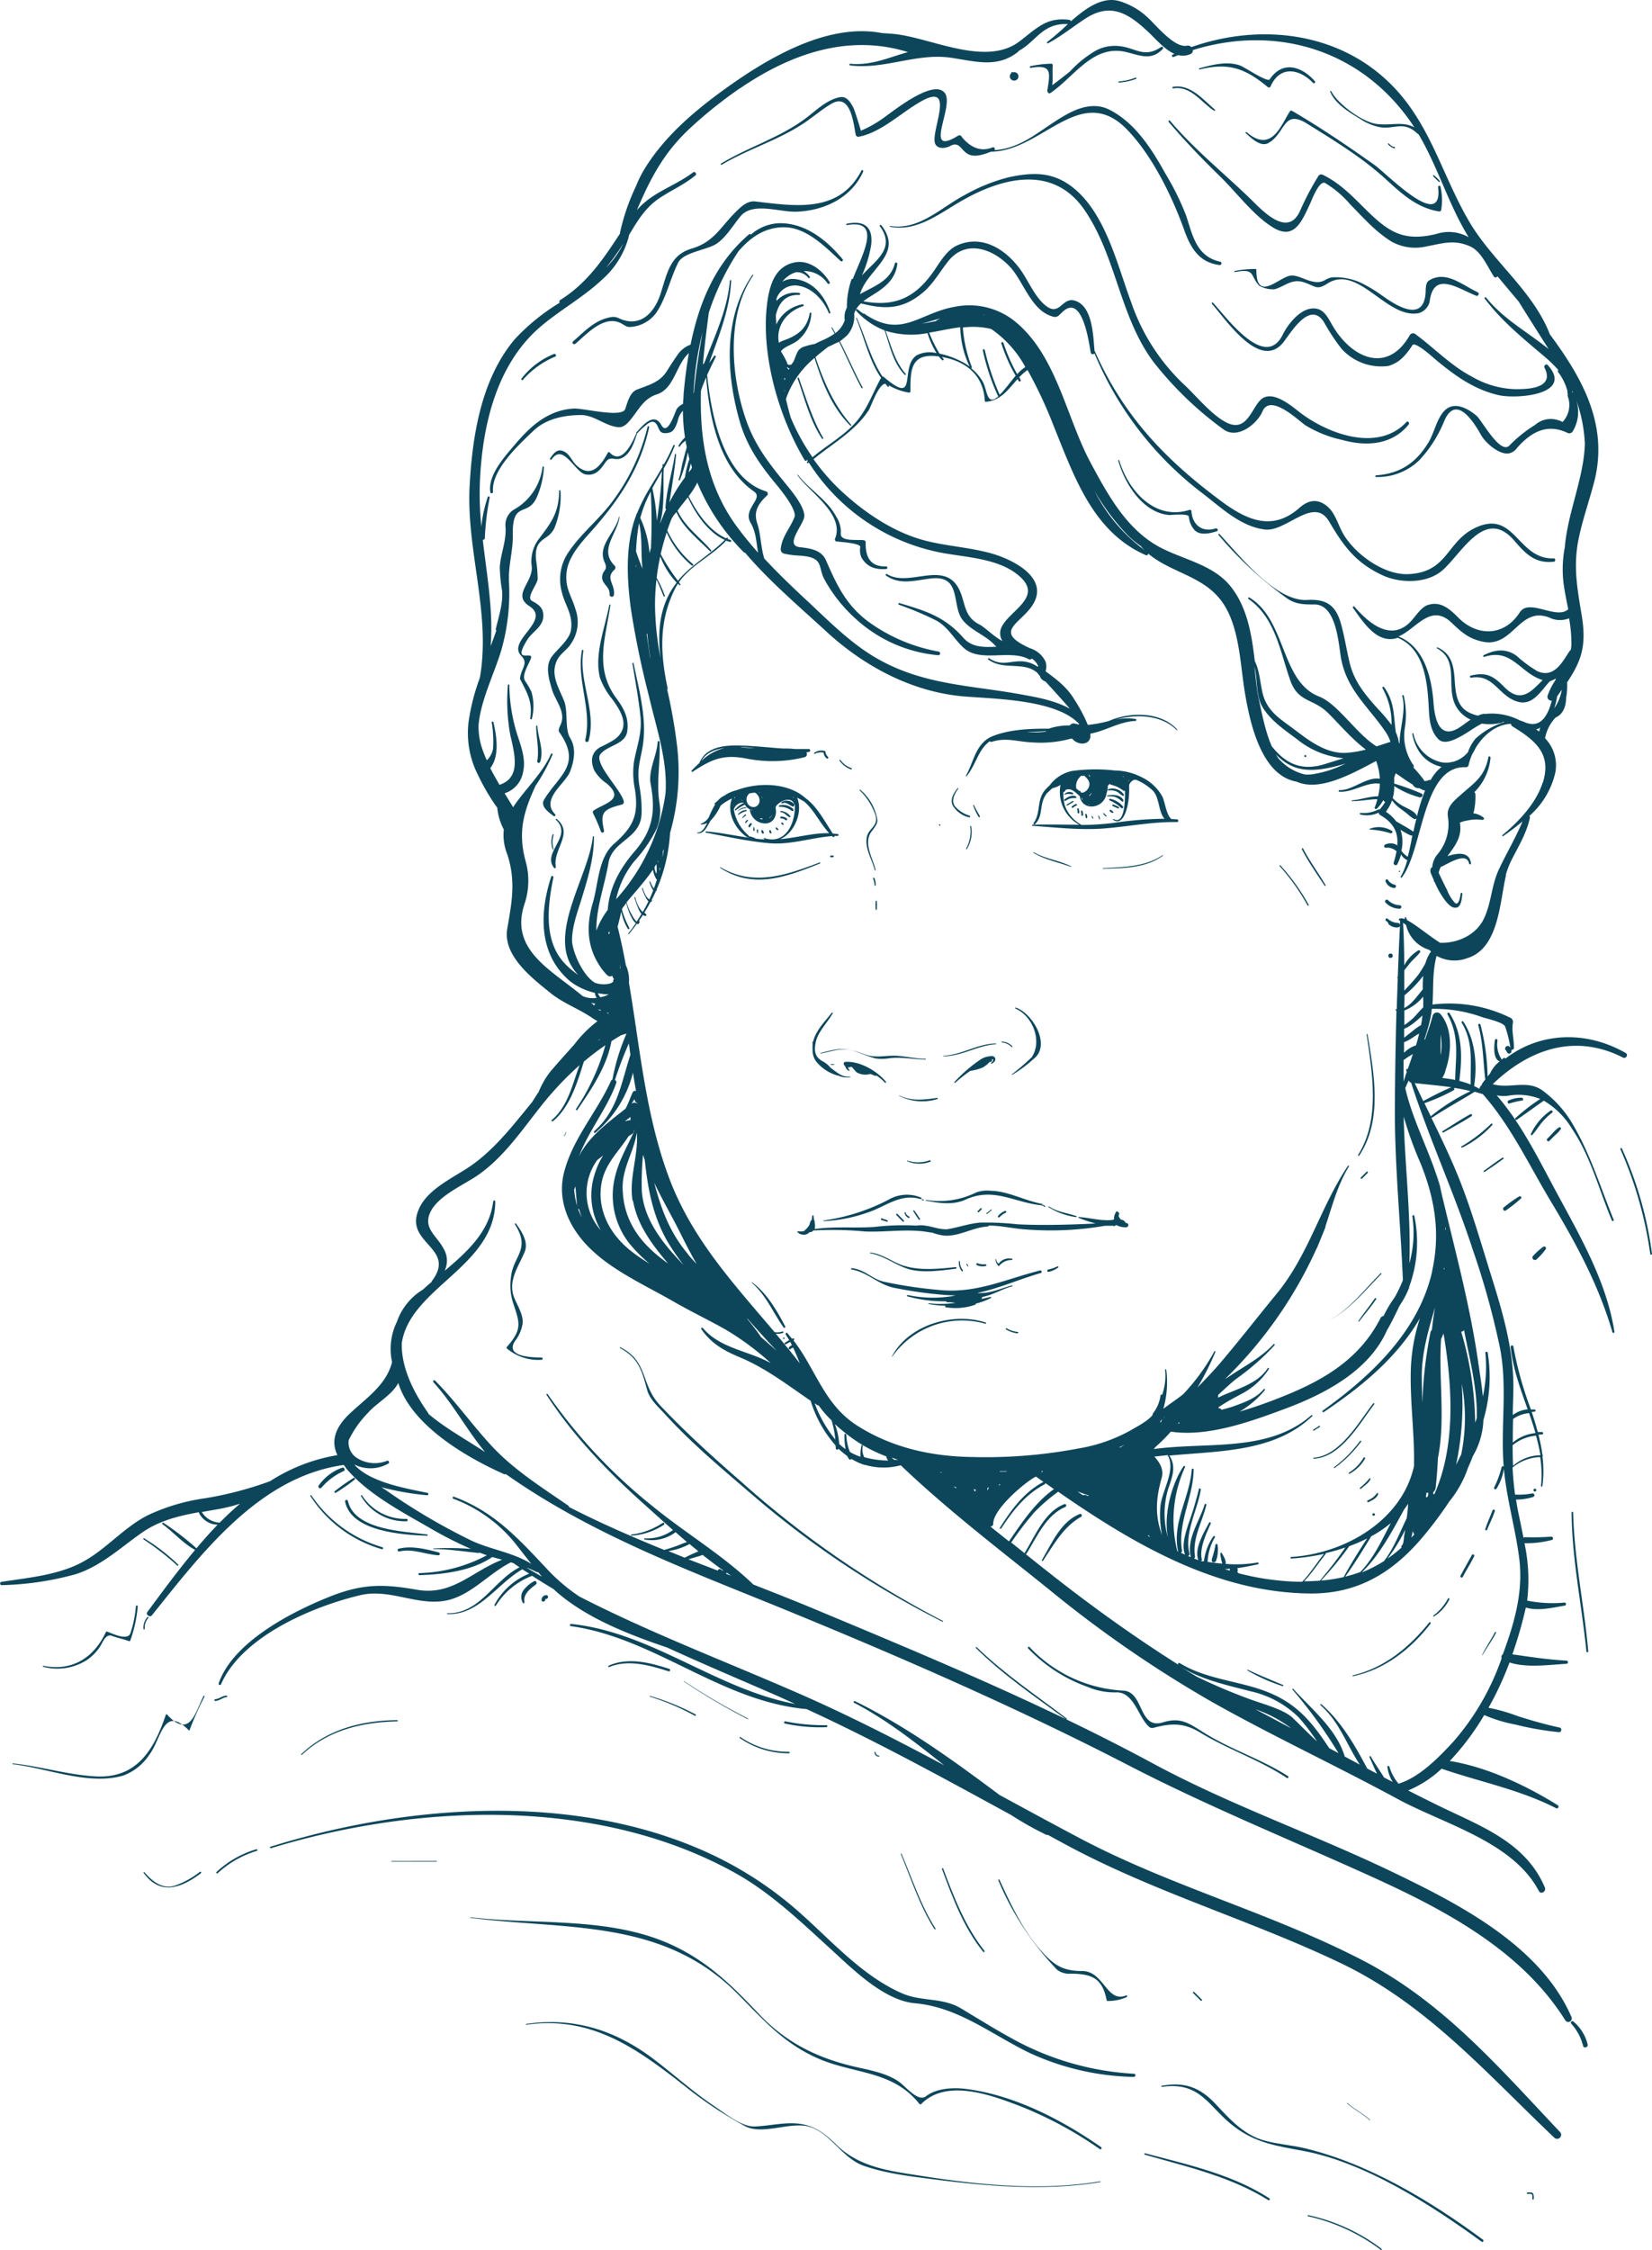 <?xml version="1.0" encoding="UTF-8"?><svg xmlns="http://www.w3.org/2000/svg" viewBox="0 0 290.85 396.04"><defs><style>.cls-1{fill:#0d465b;}</style></defs><title>Asset 12</title><g id="Layer_2" data-name="Layer 2"><g id="Layer_2-2" data-name="Layer 2"><path class="cls-1" d="M146.5 147.16l.14.14a.18.18 0 0 0 .29-.17h.54c.18 0 .24-.3 0-.33s-.57-.06-.85-.08c-1.69-2.61-2.85-4.82-4.82-6.26-3-2.66-8.16-2.86-12.13-1.37a6.19 6.19 0 0 0-2.12.94 3.28 3.28 0 0 0-1.14.86l-.57.49a.11.11 0 0 0 .07.19 19 19 0 0 0-1.15 2.35 2.91 2.91 0 0 1-1.33 1.06.07.07 0 0 0 0 .14 2.47 2.47 0 0 0 1.07-.27c-.4.77-.86 1.68-1.69 1.68-.09 0-.08.13 0 .13 1.23.15 1.74-1.35 2.3-2.22a9.43 9.43 0 0 0 1.76-2.64 8.51 8.51 0 0 1 2-1.25c-1 2.48.59 5.41 2.67 6.81a.14.14 0 0 0 .12 0l.14.08c-2.5-.36-5-.9-7.48-1.1a.11.11 0 0 0 0 .22c3.7.7 7.33 1.52 11.09 1.85s7.37-.96 11.09-1.25zm-9.16.54c2.48-1 4.09-4.78 3-7.29a11.84 11.84 0 0 1 1.25.68c1.74 1.46 2.66 3.66 4.39 5.56-2.89-.06-5.7.81-8.64 1.05zm-3.28-7.51a.42.42 0 0 0 .11.12v.26a1.94 1.94 0 0 0-.11-.38zm-.35-.6l-.1-.12h.14a.54.54 0 0 0-.03.12zm-3.92.57zm-.65 1.56h.08l-.09.14c.01-.01.01-.07.02-.14zm.95-.8h.07l-.16.08zm.54-.11a.42.42 0 0 0 .1.09h-.19zm1.38-1.19l.89-.11a1.57 1.57 0 0 1 .82 1.3A1.14 1.14 0 0 1 133 142a1.18 1.18 0 0 1-1.44-.71 1.33 1.33 0 0 1 .44-1.67zm.36 2.9a.5.5 0 0 0-.07.19l-.1-.23zm1.81 1.45v.07a.56.56 0 0 0 .1.18 2.18 2.18 0 0 1-.61-.14 1.33 1.33 0 0 0 .52-.08zm1.2.06a1.63 1.63 0 0 0 .18-.22.39.39 0 0 0 .17-.11c.08-.1.15-.21.23-.32a1.34 1.34 0 0 1-.58.65zm4.29-3.9c0 .09 0 .18.07.27h-.14a.58.58 0 0 0 .09-.27zm-10.26.17c0 .08-.08.17-.12.25v-.25zm3.51 7.22a4.08 4.08 0 0 0-1.11-.33.14.14 0 0 0 0-.13 7.62 7.62 0 0 1-2.62-4.61 1.88 1.88 0 0 1 .86-1 1.48 1.48 0 0 1 1-.13H131a3.89 3.89 0 0 0-1.61 1.2c-.06.09.07.19.14.11a7.76 7.76 0 0 1 1.62-1 1.62 1.62 0 0 0 .86.8 2.73 2.73 0 0 0 2.59 2.5c1.56.08 2.26-1.38 1.95-2.72 0-.12.07-.24.1-.36.82-1 2.68-1.67 3.16-.35a.27.27 0 0 0 .12.13c.16 3.22-1.62 7.14-5.38 5.87-.09 0-.14.11-.06.15s.18.06.27.09q-.88 0-1.77-.15s.01-.06-.05-.07z" fill="#0d465b"/><path class="cls-1" d="M207.2 144.21l-.95-.05c-.87-.58-1.15-3-1.59-3.92a8.12 8.12 0 0 0-3.51-3.37 10.75 10.75 0 0 0-4.91-1.26 30.26 30.26 0 0 0-7.43.08 6.5 6.5 0 0 0-4 2.53 8.78 8.78 0 0 0-.84.86c-1.48 1.76-.69 4-2 5.79-.11.15.12.32.25.19 1.19-1.18.93-2.48 1.36-4a4.34 4.34 0 0 1 .71-1.41c.34-.32.66-.63 1-.92a5.81 5.81 0 0 0 .88-.29c.17-.08.36-.17.54-.28a6.58 6.58 0 0 0 3.31 7c-2.74 0-5.47-.09-8.23 0a.1.1 0 0 0 0 .2c4.2.28 8.34.78 12.54.46s8.51-1.2 12.87-1.13c.33.02.32-.46 0-.48zm-15.48-4.12a2.24 2.24 0 0 1 .5-.52l-.06.12-.33.4zm.23-3.45a.34.34 0 0 0-.08.07 2 2 0 0 0-.26-.3h.17a.42.42 0 0 0 .22.24zm.32 1v.21a1.86 1.86 0 0 0 0-.24zm5.26-.12a1.18 1.18 0 0 1 .13.12zm-7.25-.87a.11.11 0 0 0 0-.1h.7v.06c.46.46.91.88.81 1.6a1.67 1.67 0 0 1-.82 1.17 1 1 0 0 1-.59.14l-.14-.12v-.11c0-.03-.17-.18-.2-.05a6.25 6.25 0 0 0-.54-.44 2.22 2.22 0 0 1 .79-2.18zm7.37 0h.17v.12zm-7.21 3.8l.08.06a1.76 1.76 0 0 0 .11.44 2 2 0 0 1-.25-.54zm1.34 1.15v.05a1.81 1.81 0 0 1-.31-.06zm6.89-4.26h.11a1.63 1.63 0 0 0-.07.2zm-2.76 7.52a46.38 46.38 0 0 1-5.62.34.09.09 0 0 0 0-.09 6.18 6.18 0 0 1-2.83-3.39 7.48 7.48 0 0 1-.22-2.34.21.21 0 0 0 .22-.09l.17-.26c.91-.42 1.71.43 2.48 1.11a2 2 0 0 0 1.77 1.8 2.68 2.68 0 0 0 2.94-2.3 4.76 4.76 0 0 0 .21-1 1.15 1.15 0 0 0 0-.3 1.87 1.87 0 0 1 .34-.37.19.19 0 0 0 .1.09c.4.15.82.25 1.21.42a10.7 10.7 0 0 1 1.11.68.23.23 0 0 0 .27 0c.06 2.67-.29 6-2 5-.08-.05-.15.08-.08.13 1.79 1.26 2.78-2.21 2.82-5.07a.32.32 0 0 0 0-.1V139v-.83a1.48 1.48 0 0 1 .9-.92h.3a9.23 9.23 0 0 1 2.91 1.86c1.26 1.19 1 3.78 2.11 5a64.79 64.79 0 0 0-9.11.75z" fill="#0d465b"/><path class="cls-1" d="M146.81 187.3h-.49a.06.06 0 0 0 0 .13h.49a.05.05 0 0 0 0-.13z" fill="#0d465b"/><path class="cls-1" d="M156 190.43c-1.54-1.92-4.64-3.71-7.16-3.53a.31.31 0 0 0-.26.46.93.93 0 0 0 .24.34 1.23 1.23 0 0 0 .62.77c.09.05.16-.06.11-.13a1.19 1.19 0 0 1-.26-.48 1.63 1.63 0 0 0 .62-.1c.41.33.74 1 1.2 1.13a3.08 3.08 0 0 0 2.13.13l.88.35a.09.09 0 0 0 .13-.1 8.57 8.57 0 0 1 1.6 1.33c.05.06.15-.08.15-.17z" fill="#0d465b"/><path class="cls-1" d="M144.49 185.33a.05.05 0 0 0 0 .1c2-.39 3.79-1.12 5.82-.47 1.32.43 2.51 1 3.88 1.34a8.1 8.1 0 0 0 2.1 0c2.24-.34 4.44.16 6.68.18a.07.07 0 0 0 0-.13c-1.62 0-3.18-.36-4.79-.5-2.11-.19-3.79.49-5.94-.27-3.4-1.26-4.34-1.15-7.75-.25z" fill="#0d465b"/><path class="cls-1" d="M175.35 183.79a.07.07 0 0 0 0-.13c-3.25.05-6 2-9.24 2.17-.06 0-.06.09 0 .09 3.24-.02 6.01-1.92 9.24-2.13z" fill="#0d465b"/><path class="cls-1" d="M178.1 184.29a.09.09 0 0 0 .13-.12 2.46 2.46 0 0 0-1.88-.83.07.07 0 0 0 0 .13 2.71 2.71 0 0 1 1.75.82z" fill="#0d465b"/><path class="cls-1" d="M181.62 186.11a41.78 41.78 0 0 1-3.49 3s0 .11.06.08a23.18 23.18 0 0 0 3.76-2.79c3.17-2.37-.08-8-3.1-9.06-.1 0-.17.13-.07.18 3.11 1.36 4.76 5.8 2.84 8.59z" fill="#0d465b"/><path class="cls-1" d="M154 143.1c.92 2.28-1 2.51-1.38 4.18-.42 2 .92 4 1.39 5.87 0 .1.18.06.16 0-.44-1.91-2-4.37-1-6.36.38-.74 1.4-1.59 1.29-2.53a8.8 8.8 0 0 0-3-5.25c-.06-.06-.16 0-.1.1a11 11 0 0 1 2.64 3.99z" fill="#0d465b"/><path class="cls-1" d="M154.17 155.84a2.47 2.47 0 0 0-.24-1.3c-.07-.14-.28 0-.21.13a3.07 3.07 0 0 1 .26 1.17.1.1 0 0 0 .19 0z" fill="#0d465b"/><path class="cls-1" d="M154.18 158.57a8.87 8.87 0 0 0 0 1.51.09.09 0 0 0 .18 0 9.27 9.27 0 0 0 0-1.51.13.13 0 0 0-.18 0z" fill="#0d465b"/><path class="cls-1" d="M165.45 145.35a.15.15 0 0 0 0-.29.15.15 0 0 0 0 .29z" fill="#0d465b"/><path class="cls-1" d="M143.06 183.38v.61a5.47 5.47 0 0 0 0 .71v.18a3.35 3.35 0 0 0 .67 2 7.44 7.44 0 0 0 3.73 2.42.12.12 0 0 0 .1 0 3.55 3.55 0 0 0 2.11.29c.07 0 0-.12 0-.11-1.4.2-2.34-.77-3.4-1.5a4.79 4.79 0 0 0-1.46-1.2c-1.35-.73-1.49-1.8-1.21-3.25.37-1.93 2.09-3.52 3-5.17.05-.09-.08-.2-.15-.12-1.16 1.5-2.86 3.16-3.29 5.11a.05.05 0 0 0-.1.03z" fill="#0d465b"/><path class="cls-1" d="M174.51 187.08a.09.09 0 0 0 .09.15c.31-.19.72-.48.63-.9s-.54-.53-.93-.42a3.55 3.55 0 0 0-1.74.62 25.67 25.67 0 0 0-4.51 3.91.09.09 0 0 0 .13.13 31.3 31.3 0 0 1 2.64-2.09 8.56 8.56 0 0 0 2.25-.61 5.3 5.3 0 0 0 1.2-1 .21.21 0 0 0 .34-.11 1.62 1.62 0 0 0 .06-.32h.06c.36.06-.14.56-.22.64zm-1.25-.25l.21-.12zm-1.67 1.11l-.12.05.1-.07z" fill="#0d465b"/><path class="cls-1" d="M158.3 192.81s-.09 0 0 .07a9 9 0 0 0 6.73.56c.14 0 .07-.22-.05-.2-2.42.34-4.43.61-6.68-.43z" fill="#0d465b"/><path class="cls-1" d="M229.81 133.25a.17.17 0 0 0 0-.35.17.17 0 0 0 0 .35z" fill="#0d465b"/><path class="cls-1" d="M245.48 156.3c.32 0 .42-.52.08-.58a1.9 1.9 0 0 1-1.19-.83.24.24 0 0 0-.42.25 1.75 1.75 0 0 0 1.53 1.16z" fill="#0d465b"/><path class="cls-1" d="M246.47 159.33a3.12 3.12 0 0 1-2.1-.9c-.28-.27-.7.15-.43.43a3.36 3.36 0 0 0 2.52 1.08.31.31 0 0 0 .01-.61z" fill="#0d465b"/><path class="cls-1" d="M244.82 168.61a.39.39 0 0 0 0-.78.39.39 0 0 0 0 .78z" fill="#0d465b"/><path class="cls-1" d="M277 355.8a.27.27 0 0 0-.38.38 9.08 9.08 0 0 1 2.09 3.89c.11.53.94.31.81-.23a7.6 7.6 0 0 0-2.52-4.04z" fill="#0d465b"/><path class="cls-1" d="M263.51 192.79a6 6 0 0 0 2.07.06 10.33 10.33 0 0 1 5.59.58 34.62 34.62 0 0 0-4.33 3.34c-.19.15 0 .47.19.33 1.61-1.1 3.18-2.26 4.77-3.37a14.32 14.32 0 0 1 5 5c3.25 4.83 4.76 10.79 7 16.12.07.18.38 0 .31-.13-2.39-5.88-4.19-11.88-7.51-17.34a19.59 19.59 0 0 0-5-5.42c-2.71-2-5.81-.25-8.79-1.14 6.39-6.13 14.45-9 22.93-4.68.54.27 1-.51.47-.81-7-4-15.15-3.67-21.17 1a.19.19 0 0 0-.3-.1l-.39.28a.27.27 0 0 0 0-.11 4.64 4.64 0 0 1-.7-3.28c0-.26-.41-.32-.45-.06-.15.89-.39 3.35.83 3.75a5.91 5.91 0 0 0-1.69 2.13l-.44.53a38.36 38.36 0 0 0-1.25-9.12.2.2 0 0 0-.39.11c.86 3.08.85 6.2 1.21 9.35a.22.22 0 0 0 .07.13c-.19.25-.38.48-.56.74a.62.62 0 0 0-.11.32.92.92 0 0 0-.41.65c-.3-.18-.62-.34-.93-.49.59-3.73.21-8.14-1.89-11.33-.12-.19-.42 0-.3.17 2.14 3.5 1.5 7.07 1.59 10.89a14.52 14.52 0 0 0-2-.64c.51-4.14.62-8.3-1.73-11.93a.21.21 0 0 0-.36.21c2.17 3.91 1.43 7.46 1.35 11.55-.74-.15-1.5-.26-2.26-.34a5.69 5.69 0 0 0 .54-1.18.71.71 0 0 0 0-.12c1.14-3.19 1.29-7.5-.91-10a.8.8 0 0 0-1.33.35c-.22.87-.5 1.72-.79 2.57-.19.53-.37 1.07-.54 1.6h-.13q.34-1 .63-2a.34.34 0 0 0 .06-.23c.09-.32.18-.63.26-1a15.69 15.69 0 0 0 .36-2.16 24.91 24.91 0 0 1 9 1.5c.67.21 3.68.89 3.92 1.63a22.51 22.51 0 0 1 .95 3.87c0 .34.57.24.58-.08.06-1.46-.42-3-.18-4.41a.82.82 0 0 0-.37-.91 24.33 24.33 0 0 0-13.78-2.36c.2-2.85-.05-5.74.73-8.57a6.39 6.39 0 0 0 5.33.43c5.63-1.67 5.77-9.86 6.85-14.45a.36.36 0 0 0 0-.22 14.8 14.8 0 0 1 1-2.61c1.25-2.46 2.61-4.66 3.23-7.37a.46.46 0 0 0-.08-.41 14.36 14.36 0 0 0 4.56-7.6 6.84 6.84 0 0 0-1.8-6.07 7.22 7.22 0 0 1 1.86-3.65c1.35-.58 1.83-2 1.85-3.47a11.56 11.56 0 0 0 .17-2.71c2.33-3.52 3.48-6.18 2.61-11.56-.77-4.74-1.57-8.72-.61-13.55.72-3.6 2-7.08 2.89-10.66 2.32-9.82-2.32-17.94-7.92-25.49-2.93-7.57-9.84-12.65-14-19.51-4.69-7.83-6.68-16.43-12.87-23.34-9.31-10.33-23.76-12.1-36.25-7.71a.81.81 0 0 0-.75-.25c-2.27.48-5.59-3.79-7.11-5.12A12.44 12.44 0 0 0 197.08.2c-3-.87-5.94 1.26-8.53 3.54a.4.4 0 0 0-.32-.25c-4-.52-5.75 1.53-8.76 3.81-5.9 4.47-15.47-.6-21.87-1.3-.76-.08-1.52-.13-2.28-.17-10-1.95-21 4.91-28.61 10.5-5 3.69-9.75 7.84-13.09 13.17a19.83 19.83 0 0 0-1.62 3.21 37.74 37.74 0 0 0-2.83 8.19.34.34 0 0 0 0 .19c-2.92 4.45-5.73 8.7-10.51 11.7a.35.35 0 0 0-.13.5 36.49 36.49 0 0 0-7.92 6.44c-5.88 7-7.43 16.88-7.92 25.67-.65 11.45 3.8 22.56 1.79 33.91a37.12 37.12 0 0 0-2 7.88 16.27 16.27 0 0 0 1.7 9.27 39 39 0 0 0 3 5.2c.1.15.23.32.37.5A10.19 10.19 0 0 0 88.7 146a9.08 9.08 0 0 0 .61 4.36c1.53 4.69.82 8.34 0 13.09s4.36 8.7 7.65 11.36c2.19 1.77 5 2.77 7.36 4.39a7.79 7.79 0 0 0 .88.53 21.2 21.2 0 0 0-4.06 4.07c-1.43 1.62-2.9 3.22-4.29 4.87a14.57 14.57 0 0 0-2 3.49c-.4.59-.78 1.2-1.17 1.82-3.29 4.02-6.51 8.21-10.68 11.14-3.35 2.35-8.62 4.44-9.64 8.85-1.15 5 6.84 6 2.69 11.49a.28.28 0 0 0-.06.17q-.79.67-1.53 1.35a10.73 10.73 0 0 0-4.59 5.69 10.85 10.85 0 0 0-.84 7.08c-1.06 4.14-4.71 6.42-7.62 9.22-2.14 2.07-3.3 4.5-2 7.15a31.17 31.17 0 0 0-11.85 4.58 62.59 62.59 0 0 1-11.39 3 34.94 34.94 0 0 0-10.15 3c-4.09 2.07-7.11 5.73-11.08 8-4.41 2.54-9.8 2.95-14.71 3.73-.32.05-.25.59.08.57a53.15 53.15 0 0 0 13-1.92c4.51-1.44 7.93-4.71 11.73-7.35 3-2.09 6.45-2.93 10-3.57a.27.27 0 0 0 0 .14 3.73 3.73 0 0 0 3.27 2.06 81.988 81.988 0 0 0-3.72 4.15 49.49 49.49 0 0 0-5.83-4.49c-.16-.1-.29.14-.15.25 1.93 1.4 3.63 3.4 5.74 4.53-3 3.59-5.77 7.36-8.41 10.93-.33.46.43 1 .79.6 8.82-11 18.92-24.42 33.79-26.48a5.32 5.32 0 0 0 .37.47v.06c3.83 4.62 10 7.79 15.13 10.76a67.59 67.59 0 0 0 6.88 3.48 53.06 53.06 0 0 0-6.57-.08.05.05 0 0 0 0 .11c2.68 0 5.26.43 7.92.69a.19.19 0 0 0 .17-.07q.64.25 1.29.47a26.63 26.63 0 0 1-11.86 3.14.18.18 0 0 0 0 .36c4.19-.11 9.29-.76 12.82-3.19l1.73.48c-5.25 2-8.75 6.38-15 5.28-5.74-1-9.37-1.1-15 1.08-6.66 2.61-17.37 8-19.9 15.41-.08.24.3.4.4.17 3.7-8.49 16.22-13.73 24.52-15.7 5.48-1.3 10.57 2.3 15.94.74 3.94-1.15 6.95-4.71 10.58-6.52l.44.13 1.09.74c-4.56 2.32-7 8.22-12.71 8.09-.09 0-.09.13 0 .14 5.55.26 8.76-5.34 13.21-7.88l1.19.77a11.93 11.93 0 0 0-6.1 5.49.14.14 0 0 0 .24.14 12.92 12.92 0 0 1 6.39-5.25c1.24.8 2.49 1.58 3.76 2.33.29.27.58.54.88.79 5.32 4.48 12.48 7.25 19.12 9.5 6.25 2.86 12.6 5.55 18.95 8.31 1.2.52 2.39 1.08 3.59 1.62-13.91-2.59-25.3-12.65-39.46-14.08-.21 0-.26.35-.05.38 14.83 2.08 26.41 13.27 41.53 14.61 12.35 5.68 24.17 12.18 35.99 18.63a56.07 56.07 0 0 0 6.23 3.5.35.35 0 0 0 .24 0l2.95 1.6C203 333 220 337.88 235.92 345.47c15.29 7.28 25.71 19.4 37.77 30.82a.71.71 0 0 0 1-1C264 364 254.21 352.51 240.2 345.19c-16.15-8.43-33.89-13.09-50-21.6-4.77-2.52-9.49-5.09-14.21-7.65-8.13-6.08-16.41-12.07-25.46-16.52-.19-.09-.35.19-.16.28 5.75 3 10.81 7 15.85 11-8.87-4.74-17.82-9.31-27.12-13.3C126.64 292 114 287.16 102 281a32 32 0 0 1-5.43-4.56c-5.14-5.46-9.46-10.36-16.66-13-.22-.08-.31.26-.1.35a25.52 25.52 0 0 1 10.74 7.66c1 1.26 2 2.56 3 3.82-3.12-2-7.21-2.54-10.55-4.11a109.3 109.3 0 0 1-15-8.84l-.85-.56a47.49 47.49 0 0 0 8.06 1.42c.24 0 .29-.37.06-.42-3.45-.73-10.17-1.8-12.9-5a6.35 6.35 0 0 0 6-.16c.26-.14.08-.6-.21-.49a5.86 5.86 0 0 1-5.2-.42 3.23 3.23 0 0 1-1.57-3.2 18.18 18.18 0 0 1 3.42-4.84c1.46-1.69 4.22-3.12 5.31-5.24 2.34 7.57 12.2 13.19 18.64 16.06a.55.55 0 0 0 .32 0c15 10.57 32 16.86 48.94 23.77 20.42 8.36 40.95 17.3 60.56 27.42 13.53 7 27.41 12.67 41.29 18.92 13.38 6 27.73 13.22 35.75 26.07a.62.62 0 0 0 1.06-.62c-5.5-12.73-20.23-20.12-32-25.77-13.79-6.58-28.23-11.61-41.7-18.88-19.23-10.38-39.71-18.88-59.84-27.28-3.47-1.45-7-2.83-10.51-4.21-5.35-5.17-12.06-9.12-17.79-13.83a93.17 93.17 0 0 1-18.42-19.68c-.08-.12-.28 0-.2.12 4.66 7.19 10.55 13.28 16.9 19 1.74 1.56 3.53 3.19 5.36 4.8a7.67 7.67 0 0 1-5 1.46.11.11 0 0 0 0 .21 7 7 0 0 0 5.46-1.29l2 1.74c-.66.19-1.31.51-2 .75s-1.31.44-2 .63c-5.7-2.31-11.33-4.77-16.77-7.56a.31.31 0 0 0-.14-.25c-4.67-3.22-9.54-6.27-13.43-10.45-3.49-3.75-6.39-7.9-10-11.54-.19-.19-.46.1-.29.29 3.45 3.78 5.84 8.36 9.1 12.3-3.31-2.2-7-4.2-10-6.75a.51.51 0 0 0 0-.1c-2.77-3.91-4.79-8.22-4.67-12.36 1.48-9.76 16.41-13.46 16.46-24.91 0-.24-.34-.23-.37 0-.64 5.29-4.54 8.83-8.55 12.21a4.13 4.13 0 0 0-.24-4c-1.15-2.21-3.73-3.56-2.17-6.53 1.43-2.72 5.65-4.54 8.12-6.21 4.61-3.13 7.88-8 11.32-12.33a56.28 56.28 0 0 1 6.73-7.13c-1.29 3.41-2 7.18-4.9 9.67-.13.12.06.31.2.2 3-2.46 4.31-6.83 5.45-10.49a47.39 47.39 0 0 1 3.79-2.89 38.42 38.42 0 0 1-5.17 11.23c-.1.15.14.29.24.14 2.52-3.7 5.19-7.62 6-12.08.56-.36 1.14-.72 1.73-1.06l.92-.28a37.25 37.25 0 0 0-2.48 8.1.38.38 0 0 0-.24.21c-2.49 5.53-6.72 10.11-8.26 16.07-1.35 5.19 1.05 10.08 4.72 13.59 4 3.86 9.7 6.41 14.5 9.17 3 1.73 6.14 3.23 9.16 4.93a49.28 49.28 0 0 1 8 5.92c-.4-.21-.8-.41-1.21-.6-3.71-1.68-8-2.32-10.75-5.57-.12-.14-.37 0-.26.21 1.71 2.49 3.95 3.77 6.71 4.92 4.65 1.94 8.42 4.88 12.53 7.68a21.25 21.25 0 0 0 4.38 7.85l.06.58a.23.23 0 0 0 .45 0 13.14 13.14 0 0 0 1.55 1.29 3.28 3.28 0 0 0 .31.52.27.27 0 0 0 .45 0 10.82 10.82 0 0 0 2.28 1.05.22.22 0 0 0 .13 0 11.5 11.5 0 0 0 6.25.06c8.15 7.79 17.34 14.8 26.11 21.86a209.43 209.43 0 0 0 28.82 19.87c10.68 6 21.79 11.18 32.54 17 8.12 4.42 20.3 7.5 24.87 16.19.38.72 1.36.09 1.06-.62-3.38-8-11.35-10.79-18.62-14.34-1.82-.89-3.63-1.8-5.44-2.72a19.67 19.67 0 0 0 5.89-3.83c6.76 2.33 13.67 3.64 20.13 6.94a.3.3 0 0 0 .31-.52c-5.5-3.43-12.44-6.73-19-7.78a45.46 45.46 0 0 0 6.06-8.08 26.19 26.19 0 0 0 5.54 1.68 53.1 53.1 0 0 0 7.63 1.33c.46 0 .56-.71.11-.81-2.47-.54-4.91-1.23-7.33-2a32 32 0 0 0-5.2-1.49c.36-.63.7-1.25 1-1.84a57.46 57.46 0 0 0 2.71-6.13c3 1 7.08.39 10 .24a.28.28 0 0 0 0-.57c-3.24-.16-6.33-.65-9.5-1.1a77.65 77.65 0 0 0 2.37-8.24c2.14.68 4.82 0 6.87-.34a.27.27 0 0 0-.07-.53 22.49 22.49 0 0 1-6.57-.35 30.77 30.77 0 0 0-.47-10.1h.11a17.4 17.4 0 0 0 4.7-.57c.38-.08.21-.64-.16-.58a44.58 44.58 0 0 1-4.54.09.56.56 0 0 0-.29.1c-.3-1.58-.64-3.14-.95-4.65-.14-.69-.25-1.38-.36-2.07a9.55 9.55 0 0 0 3-.46.32.32 0 0 0-.17-.62 12.48 12.48 0 0 1-3 .2c-.22-1.6-.36-3.18-.44-4.76a8 8 0 0 1 4.86-1.84 19.78 19.78 0 0 1 .15 5.07c0 .15.23.18.25 0a19.78 19.78 0 0 0 0-5.18.18.18 0 0 0 0-.29 31.12 31.12 0 0 0-.7-3.54l.62-.05a.21.21 0 0 0 0-.42h-.74c-.32-1.18-.68-2.36-1.07-3.54l.49-.05a.19.19 0 0 0 0-.38h-.63a63 63 0 0 1-3.09-11.09c0-.27-.51-.21-.48.07.39 3.77 1.72 7.41 3 11a5.08 5.08 0 0 0-2.62 1c0-1.46.08-2.93.1-4.42.13-6.9-1.89-13.69-3.93-20.21-1.94-6.19-3.74-12.59-6.28-18.57-1.31-3.1-2.77-6.13-4.24-9.16a.21.21 0 0 0 .17 0c2.43-1.62 5-3 7.47-4.54.41.12.82.23 1.23.37a.33.33 0 0 0 .16 0c5 5.65 8.23 12.64 12.09 19.05 4.39 7.3 8.38 14.68 10.77 22.89a.18.18 0 0 0 .35-.09c-1.33-8.48-5.68-16.17-9.71-23.62-3.3-6.04-6.39-12.63-11.01-17.97zM95.41 277.5q-1.38-.78-2.74-1.6a17.27 17.27 0 0 1 1.85.81.28.28 0 0 0 .23 0zM38.67 268h-.05a3.93 3.93 0 0 1-3.09-1.87l2.67-.47a28.7 28.7 0 0 0 4.08-1c-1.28 1.05-2.44 2.19-3.61 3.34zm88.78 8.46a.94.94 0 0 1-.57-.23.3.3 0 0 0-.49.22l-5.19-2 1.28-.38a11.11 11.11 0 0 0 1.23-.39c1.23.98 2.48 1.92 3.74 2.82zm.35.53a.26.26 0 0 0 .13-.19l.83.56zm-6.43-5.25l1.59 1.31c-.32.13-.64.28-.92.4-.52.22-1 .46-1.49.72l-2.88-1.17a11.31 11.31 0 0 0 3.7-1.22zm129.22-77.91c-.51-1.06-1-2.12-1.51-3.19 2.15.24 4.3.42 6.43.73-1.65.69-3.26 1.54-4.85 2.38a.17.17 0 0 0-.07.12zm-17.21 79.54a35.55 35.55 0 0 0 3.48-1 68.93 68.93 0 0 1-4.49 5.84c-.91.07-1.84.11-2.78.11 1.42-1.46 2.51-3.19 3.79-4.78a.15.15 0 0 0 0-.13zm4.13-1.21a29.22 29.22 0 0 0 3.17-1.37c-1.43 2.22-2.86 4.47-4.11 6.79a28.59 28.59 0 0 1-4 .62 58.22 58.22 0 0 0 4.94-6zm3.87-1.73a21.13 21.13 0 0 0 3.49-2.35c-1.59 3-3 6.16-5.39 8.62a24.28 24.28 0 0 1-2.64.8c1.61-2.22 3.08-4.63 4.54-7.03zM257.26 256q-.45.91-.91 1.83a50.85 50.85 0 0 0 1-14.3 32.21 32.21 0 0 1-.09 12.47zm-6.95-13.62c0-4.4 1.2-8.33 2.35-12.3q-.35 2-.56 4a.85.85 0 0 0-.26.45 75.7 75.7 0 0 0-1.42 12.4c-.05-1.53-.09-3.05-.1-4.57zm4-19l-.11.06.05-.38zm-3 40v.14a.89.89 0 0 0-.28 0l.13-.81.3.06v.31a.58.58 0 0 0-.06.24zm-2.66.94zm.06.69zm3.73-2l-.11-.07v-.3a1.14 1.14 0 0 0 .43-.81c.2-1.73.32-3.46.4-5.2 1.36-6.82.08-14 .56-21a.69.69 0 0 0 .06-.08c.14-.28.25-.56.37-.83 1.57 9.34 2.16 19.81-1.62 28.28zm3.22-2.88l-.1.21zm-6.81 2.71v.07zm-1.76 3a13.69 13.69 0 0 0 .81-1.16c0 .84-.14 1.67-.22 2.51-1.25 2.58-2.27 5.3-4 7.56a22.24 22.24 0 0 1-3.91 2c3.15-3.08 5.3-7.17 7.4-11zm.35 3.21c-.07.41-.14.83-.22 1.24s-.06 1.41-.41 1.73a.3.3 0 0 0-.06.37 23.05 23.05 0 0 1-2.46 1.94 30.46 30.46 0 0 0 3.23-5.33zm1.26.17v-.37c0 .24 0 .46.06.71a.77.77 0 0 0 .26.47l-.2.24-.35.38a11.6 11.6 0 0 0 .31-1.51zM260 249.6c-.09.27-.18.54-.28.8a59 59 0 0 0-2.46-16 .8.8 0 0 0 .5-.28c.92 4.81 2.39 10.35 2.24 15.48zm-5.55-33.18v-.57l.1.59zm-2.3 7.33c-2.37 10.58-10.8 18.46-19.26 24.53-.16.12 0 .38.16.27C239.81 244 246 238.91 250 232a32.2 32.2 0 0 0-1.6 8.68c-.21 5.8.67 11.57.55 17.36-2.11 9.59-12.18 15.41-21.61 16-.18 0-.18.29 0 .28a37 37 0 0 0 5.76-.82c-1.32 1.62-2.39 3.42-3.85 4.91q-1.62 0-3.29-.15a45.72 45.72 0 0 1-7.89-1.35l-.07-.07a.43.43 0 0 0-.17-.11.81.81 0 0 0 0-.72c1.3-.18 2.56-.44 3.65-.68.2 0 .12-.35-.09-.31a22.13 22.13 0 0 1-5.61.24c.13-.64-.38-1.35-.66-1.89-.08-.16-.3 0-.27.12a11.26 11.26 0 0 0 .34 1.73c-.86-.08-1.72-.19-2.58-.32a9.48 9.48 0 0 1 1.29-4.34.16.16 0 0 0-.27-.16 9.8 9.8 0 0 0-1.67 4.4h-.31a.4.4 0 0 0-.15 0h-.09a.29.29 0 0 0 .18-.36c-.45-1.94.8-4.55 1.57-6.27.08-.19-.18-.35-.28-.16-.91 1.71-2.69 4.6-1.9 6.6l-.76-.31a.39.39 0 0 0 .17-.4c-.5-3.08 1.3-6.09 2-9a.16.16 0 0 0-.31-.09c-.9 3-3.22 6-2.43 9.27l-.48-.21a.37.37 0 0 0 .24-.46c-.91-3.66 1.44-7.65 2-11.23 0-.21-.28-.3-.33-.09a61.79 61.79 0 0 1-1.88 6.24c-.5 1.61-1.19 3.63-.57 5.3l-.73-.33a.36.36 0 0 0 .2-.39c-.79-5 2-9.33 2.05-14.26 0-.21-.31-.21-.33 0-.37 5-3.52 9.34-2.4 14.44l-.14-.06a22.44 22.44 0 0 1 1.35-14.79.15.15 0 0 0-.26-.15c-2 2.91-3.57 8.39-2.75 12.5a15.19 15.19 0 0 1 .07-8.59c.73-2.13 1.44-3.92.18-5.8 8.92-.85 18.5-.59 25.16-6.94.11-.1-.05-.26-.16-.16-7.54 6.6-18.27 4.65-27.74 5.95l.35-.41a29.19 29.19 0 0 0 2.66-2.66c6.57 1 14.31-1.87 20.05-4 7-2.6 14.84-6.67 18-13.84.82-1.38 1.5-2.85 2.21-4.31a15.78 15.78 0 0 0 1.7-3.21.32.32 0 0 0 0-.13A22.67 22.67 0 0 0 249 214c0-.22-.37-.12-.34.09a20 20 0 0 1-.53 8.27c.31-8.54-.81-17.29-1-25.83a66.83 66.83 0 0 0 3 8.29c2.52 6.28 3.48 12.29 2 18.93zm-35.61 52.37a.83.83 0 0 0 0 .33l-.91-.28c.26-.01.57-.03.88-.05zm-38.86-4.79l-3.33-2.65a.48.48 0 0 0 .52-.47c-.08-2.33 4.79-6.67 7.13-8.11l.4-.2 1.31.93c-3.44 1.82-5.62 4.85-7.66 8.06-.09.14.13.27.22.13 2.07-3.14 4.27-6 7.68-7.78a.19.19 0 0 0 .05-.24l1.56 1.1c-3.28 2.3-5.7 5.95-7.91 9.18zM157 256.57l1.11.36h-.66a1.68 1.68 0 0 1-.45-.36zm48.57-.45c1.57 2.65-1.14 6.41-1.29 9.26a17.9 17.9 0 0 0 .31 4.82c-1.25-3.38-1.12-6.34-.07-10.06.42-1.5-.32-2.7-1.28-3.76q1.14-.14 2.32-.26zm-15.88 6.39l2 .72-.07.1-.39-.15a.67.67 0 0 0-.56 0zm2.51-2.28h-.18.18zm3.58 5zm-24.4-3.07h.41l-.07.39zm2.47-.29l.26-.06-.27.55q0-.25.01-.49zm2-.55l.29-.1-.17.24a.92.92 0 0 0-.17-.14zm-7.5.45a.83.83 0 0 0 0 .19l-.47-.31zm8.86-2.75H176v-.08h1.24zm-11.41.21l-.33-.12h.35a.8.8 0 0 0-.07.13zm17.65-.32h.18a1.09 1.09 0 0 0-.27.44.76.76 0 0 0 .04-.44zm24.17-8.63v.26h-.23zm-2.59-.82l-.21.16a.9.9 0 0 0-.35.55l-.19.25a.6.6 0 0 0 0-.15l.07-.21.79-.75zm-7.71 5.27h-.11a1.7 1.7 0 0 0-.29.06l1.13-.53c-.31.17-.53.33-.77.48zm-2.63 1h-.12zm-20.79 12.58zm28.33 1.9l.26.32-.41-.22zm4 2.23zm45.44-105.23l.07.08.23.19a.64.64 0 0 0-.12.12 6.77 6.77 0 0 0-.89 1.94 18.64 18.64 0 0 1-1.24 2c-.75 1-1.65 1.9-2.48 2.83v-3.59l.84-1.06c.59-.76 1.38-1.36 1.94-2.12.15-.2-.13-.42-.32-.32a6.8 6.8 0 0 0-2.47 2.63q0-3.74-.21-7.48a6.54 6.54 0 0 1 .53.39 6 6 0 0 0 4.16 4.39zm-4.43 8a19.72 19.72 0 0 0 3.11-3.17l.22-.27c-.07.78-.08 1.57-.07 2.36-1 1.18-1.93 2.64-3.28 3.29q.06-1.14.06-2.24zm6.38 10.41v-3.53a10.62 10.62 0 0 1 .04 3.5zm-4.33-1.62a4.86 4.86 0 0 0-2 1.21l-.1.08v-1.84a8.58 8.58 0 0 0 1.66-.91c.32-.22.66-.43 1-.63-.15.72-.35 1.42-.56 2.09zm.89-3.57a10.19 10.19 0 0 0-1.43 1c-.51.4-1 .82-1.54 1.21v-1.56a7.28 7.28 0 0 0 1.59-.94 17.74 17.74 0 0 0 1.62-1.4c-.04.61-.13 1.16-.24 1.72zm.39-3.64v.53c-.64.58-1.17 1.3-1.79 1.89a11.52 11.52 0 0 1-1.53 1.21v-2.56a8 8 0 0 0 3.3-2.44c.03.5.03.96.03 1.4zm-3.46 13.58v-3.79c.27-.16.51-.37.77-.53l.87-.53c-.29.89-.6 1.77-.91 2.65a.18.18 0 0 0-.27.19l.1.29zm5.5-.84zm19-51.81c-1.14 3.63-4.22 6.9-7.09 9.26-.1.08 0 .26.14.18 1.14-.81 2.3-1.66 3.39-2.58-1.21 2.92-2.83 5.6-4.17 8.47s-1.29 5.94-2.68 8.75-4.63 4.24-7.65 4.14c-1.91-1.18-4.31-3.22-5.85-4 0-.14-.11-.27-.15-.42s-.23-.1-.22 0 0 .17 0 .25a2 2 0 0 0-.51-.13.23.23 0 0 0-.14 0 .57.57 0 0 0-.37.12.13.13 0 0 0 .06.22l.11.06v.79a.39.39 0 0 0-.37-.38 2.93 2.93 0 0 1-1.82-.76.23.23 0 0 0-.32.32c.06.07.44.37.44.44 0 .22.18.32.35.44a2.11 2.11 0 0 0 1.35.34.37.37 0 0 0 .37-.35q-.23 4.5-.38 9l-.08.15a.1.1 0 0 0 .07.14c-.06 1.82-.13 3.64-.18 5.45h-.05a.14.14 0 0 0 0 .28q-.23 8.42-.28 16.83c-.06 10.24 1 20.39 1.41 30.6a26.85 26.85 0 0 1-1.4 2.95 22.34 22.34 0 0 0-2 3.34.73.73 0 0 0-.55.4c-3.89 7.65-10.8 11.34-18.53 14.3-2 .78-4.14 1.51-6.27 2.14a16.8 16.8 0 0 0 4.44-3.78c.1-.12-.08-.31-.18-.18-1.34 1.61-3.35 2.3-5.26 3-.69.25-1.44.43-2.18.64a.44.44 0 0 0-.52-.25.71.71 0 0 0 0-.21l.26-.17c.42-.28.85-.54 1.28-.8.77-.45 1.55-.86 2.33-1.28a12.88 12.88 0 0 0 5-4.49.13.13 0 0 0-.22-.13c-1.79 2.84-5.65 3.69-8.53 5.09l-.2.11c0-.18 0-.37.06-.55 1.13-1 2.23-2.11 3.45-3a41.67 41.67 0 0 0 6.42-5.68c.11-.12-.07-.3-.18-.18-2.14 2.34-5.2 3.9-7.81 5.67l-.73.47a75.43 75.43 0 0 0 16-22.71c.09-.19.19-.37.27-.56s.15-.36.22-.54c.16-.37.31-.75.46-1.12l.06-.14c.22-.55.45-1.09.66-1.64a.14.14 0 0 0 0-.14c1.21-3.59 2.11-7.25 4.15-10.58.07-.12-.11-.22-.18-.1-4.89 7.32-6.88 15.63-12.57 22.54-3.29 4-6.45 8.08-9.78 12-1.31 1.55-2.72 3-4.14 4.47a48.28 48.28 0 0 0 3.17-6.29c0-.11-.14-.19-.19-.08a35.33 35.33 0 0 1-5.53 7.58c-1.12.88-2.32 1.67-3.45 2.53a17 17 0 0 0 .51-6.87c0-.12-.22-.09-.2 0a10.27 10.27 0 0 1-.52 4.41.18.18 0 0 0-.29.13 6.61 6.61 0 0 1-1.36 3.18.2.2 0 0 0 0 .19c-.82 1.14-3.08 2.25-4.11 2.87a28.46 28.46 0 0 1-9 3.08 87.43 87.43 0 0 1-18.57 1.5c-7.24-.08-14.26-1.63-20.41-5.56-5.83-3.73-7.28-10-11.2-15h.08c.17-.1.05-.4-.14-.32l-.16.08c-.26-.32-.53-.64-.81-1-.14-.16-.42 0-.3.23s.41.65.6 1c-.25.14-.49.29-.72.44s0 .39.16.28a7.78 7.78 0 0 1 .75-.41c.11.19.2.39.3.59a1.06 1.06 0 0 0-.56.44c-.13.22.19.39.34.2a.66.66 0 0 1 .45-.19c.42.89.79 1.8 1.14 2.72-1.37-1.78-2.79-3.51-4.23-5.22a2.55 2.55 0 0 0 1.27-.13.13.13 0 0 0-.07-.25 3 3 0 0 1-1.29.13.12.12 0 0 0-.1 0c-6.86-8.13-14-15.79-18.13-26-3.5-8.78-4.88-18.15-6.27-27.5a.48.48 0 0 0-.05-.34c-.38-2.57-.77-5.13-1.2-7.69a6.09 6.09 0 0 0-.54-3.06c-.42-2.27-.89-4.52-1.45-6.75v-.05c.24-.85.42-1.73.65-2.62a9.16 9.16 0 0 0 1.14 3c.11.16.37 0 .27-.15a15.69 15.69 0 0 1-1.3-3.22l.06-.23.71-.94a9.32 9.32 0 0 0 1.18 3 2.29 2.29 0 0 0 .5.56c-.42.61-.85 1.21-1.33 1.81-.06.07 0 .18.11.11.49-.6.95-1.21 1.39-1.82.22.1.42.06.49-.35a.13.13 0 0 0-.13-.14q.37-.53.71-1.06a.8.8 0 0 0 .46.18.16.16 0 0 0 .14-.24 1.37 1.37 0 0 0-.35-.34c.39-.63.77-1.27 1.11-1.92h.09a.16.16 0 0 0 .08-.29q.43-.83.8-1.67h.09a.13.13 0 0 0 0-.2 29.43 29.43 0 0 0 2.36-9.95 39.1 39.1 0 0 0 1.2-15.61 96.28 96.28 0 0 0-1.72-9.7.1.1 0 0 0 .1-.12c-1.32-6.2-1.59-11.87 1.35-17.67a8.55 8.55 0 0 1 .46-.78l.24.24c.09.09.26 0 .18-.14l-.25-.35c2.08-3 5.83-4.64 8.31-7.32a6.28 6.28 0 0 0 .7.23.18.18 0 0 0 .1-.34c-.18-.06-.35-.13-.52-.2v-.05c.09-.1-.05-.25-.15-.15l-.11.11c-3-1.33-5.2-4.57-6.62-7.42a13.73 13.73 0 0 0 1.52-2.4A38 38 0 0 0 131 97.25a.1.1 0 0 0 .15 0c4.29 5.05 9.46 9.42 14.36 13.93 6.46 5.94 14.58 10.36 23.4 11.32 4.89.53 16.69.35 21 4.84l.1.19a6.07 6.07 0 0 1-.77-.17.8.8 0 0 0-.89.33 10.73 10.73 0 0 0-3.69.56c-3.28 0-6.72.1-9.8 1.28s-3.38 4.5-4.8 7c0 .07.06.15.12.09 1.76-2.2 2-4.66 4.1-6.16a.25.25 0 0 0 .29.12c2.6-.85 4.61 0 7.18.09a19.93 19.93 0 0 0 6.78-.66.68.68 0 0 0 .23 0c1 1.19 2.93 1.19 3.2-.23a.34.34 0 0 0 0-.19 2.24 2.24 0 0 0 0-.46c2.67-.47 5.1-2.12 7.95-2.24.19 0 .25-.3 0-.34a9.07 9.07 0 0 0-3.46.12c3.52-1.06 8.12-.85 10.7 1.83.06.07.16 0 .1-.1-2.87-3.18-8.31-3.12-12-1.51a21.59 21.59 0 0 1-3.73.7 27.07 27.07 0 0 0-2.35-4.44c-1.36-2.27-3.12-3.53-5.09-5a2.7 2.7 0 0 0 0-1.69 4.48 4.48 0 0 0-2.7-2.35c-6.36-2.84-2.21-4.12.08-7.14 3.86-5.06-3.11-8.55-7.16-9.63-3.71-1-7.58-1.22-11.3-2.16-5.61-1.42-10.87-5-15-8.87a36 36 0 0 1-4.77-5.49c3.37-2.77 7.28-4.9 9.72-8.62.39-.59 1.71-4.65 2.94-4.65.14.17.27.35.42.5s.29-.06.18-.19l-.06-.08A10 10 0 0 0 160 69.1a.23.23 0 0 0 .29-.22c0-3.74 0-6.83 5-6.14a6.82 6.82 0 0 0 .57.64.16.16 0 0 0 .23-.23c-.09-.1-.17-.21-.26-.32 4.17.73 7.31 3.14 7.55 7.7a.19.19 0 0 0 .19.19c2.71-.22 4-2.28 5.58-4l.19.33a.2.2 0 0 0 .35-.2l-.24-.45a8.71 8.71 0 0 1 1.46-1.27 78.64 78.64 0 0 1 4.66 10c3.55 8.73 6.84 18.52 16.16 22.58a.28.28 0 0 0 .41-.28c4.39 3.7 10.52 3.93 13.7 9.57 2.44 4.32 2.54 10.24 3.35 15 .9 5.35 2.9 14.5 9.09 15.58 4 1.78 9.57-1.28 14-3.64a10.58 10.58 0 0 1 .65 3.13c-2.36-.4-4.81 2.09-7.12 2a.14.14 0 0 0 0 .28c2.45.15 4.76-1.77 7.13-1.41a11.57 11.57 0 0 1-.31 2.22c-1.56 0-3 .58-4.59.71a.07.07 0 0 0 0 .14c1.5 0 3-.33 4.46-.34-.13.48-.28 1-.47 1.45-.08.22.22.36.37.22a5.82 5.82 0 0 0 1.14-1.51.57.57 0 0 0 .34.3 7.66 7.66 0 0 1-1 1.37.25.25 0 0 0-.27 0 5.54 5.54 0 0 1-3.08.58c-.16 0-.19.24 0 .28a4.73 4.73 0 0 0 3.2-.33.53.53 0 0 0 .27.43c2.48 1.42 3.2 3.22 3 5.35a1.49 1.49 0 0 0-.43-.25 2.28 2.28 0 0 0-1.67.08c-.29.11-.27.6.08.57a2.43 2.43 0 0 1 1.89.62 16.88 16.88 0 0 1-.5 2c-.12.38.47.64.65.27a11 11 0 0 0 .66-1.71 2.23 2.23 0 0 0 1.08 1 11.43 11.43 0 0 1-1.16 2.91c-.07.12.11.26.19.15 3.77-4.76 3.56-19.79 11.3-19.41a.47.47 0 0 0 .46-.35 9.66 9.66 0 0 1 .72-2.08 6 6 0 0 0 .51-.93c1.36-2.27 3.61-4.18 6.23-4.28a.62.62 0 0 0 .3.47c4.02 2.46 6.91 4.82 5.32 9.88zm-163.11 52.9a.43.43 0 0 0-.23-.53 62 62 0 0 1 2.45-6.43l.27 2c-1.64 4.95-2.17 9.71-6.38 13.45-.14.13.05.38.2.27a20.18 20.18 0 0 0 6.63-10.58q.25 1.61.53 3.22a.47.47 0 0 0-.56.21c-.46.95-.77 2-1.28 2.91-3 2.38-6.52 4.92-8.2 8.41 1.66-4.45 5.07-8.62 6.57-12.93zm-3.2-15.81a9.18 9.18 0 0 0 1.89.21 5.27 5.27 0 0 1-1.48.5 1.34 1.34 0 0 1-.42-.71zm31.45 62.95l-2.85-2.5a.46.46 0 0 0 0-.06 45.32 45.32 0 0 0-2.4-3.12l.16.09c1.66 1.88 3.34 3.74 5.08 5.58zm-31-28c.11-4.38 2.9-6.64 4.92-9.78l.55-.35a.85.85 0 0 0 .42-.67h.08c-1.61 3.55-3.42 6.31-3.8 10.33a13.75 13.75 0 0 0 2.91 9.6 26.73 26.73 0 0 0 3.51 3.52 32 32 0 0 1-3.12-2.12c-3.31-2.57-5.59-6.22-5.49-10.49zm6.7-15.33zm-1 16.9c.74 4.3 3.41 7.8 6.17 11.06-4.63-3.29-7.83-7.19-8-13.13-.11-3.68 2-6.53 2.5-9.94.31 4.08-1.43 8.04-.74 12.06zm1.55-1.63a50.53 50.53 0 0 1 .21-6.46q.14.47.31.94c.56 5.25 1.47 10.23 4.31 14.86a42.49 42.49 0 0 0 2.53 3.62c-3.53-3.66-6.96-7.82-7.36-12.96zm8.1 11c-3.27-3.87-4.73-8.05-5.92-12.53 1.42 3 3.13 5.91 4.59 8.85.9 1.81 1.84 3.66 2.88 5.45-.55-.57-1.07-1.15-1.58-1.75zm-9.4-27.22a1.43 1.43 0 0 0 .16.41.61.61 0 0 0 .34.25v.07c0 .07 0 0 .06.06a.89.89 0 0 0-1.08 0c.16-.21.32-.49.49-.77zm-.7 3.12v.55a4.9 4.9 0 0 0-1 .22zm-5.82 7.56q.5-.38 1-.78a14.23 14.23 0 0 0-1.49 3.3 12.2 12.2 0 0 0 1.09 9.87 9.88 9.88 0 0 1-.63-12.37zm.11-26.49a2.15 2.15 0 0 0 .43.05.88.88 0 0 0 .08.2l-.44-.19zm1.83-13.36c0-.12.08-.25.13-.37l.06.08a.24.24 0 0 0 0 .05v.3a.42.42 0 0 0-.16 0zm-.28 14l.24-.07a.77.77 0 0 0 .08.18l-.33-.1zm2.35-7.84h-.06v-.73zm-4.58 6.53l-.53-.52a6.69 6.69 0 0 0 .77.2.4.4 0 0 0-.24.32zm1 5.91h.1l-.63.34zm-4.49 26.41l.19-.5c.08 1.13.18 2.25.29 3.38a13 13 0 0 1-.51-2.83v-.07zm.88 3.59a14.27 14.27 0 0 0 .44 1.39 12.48 12.48 0 0 1-.7-1.64.73.73 0 0 0 .26.23zM132.14 92c1 1.69 1 3.5 1.33 5.28-1.34-1.51-2.63-3.07-3.83-4.72-5.24-7.2-6.47-15.42-6.23-23.8q.41-1.18.91-2.33c.59 7.13 2.24 15.74 8.42 20.08 1.8 1.23-2.02 3.04-.6 5.49zm-16.82 14.54a39.82 39.82 0 0 1 .26-4.53c.47.95.85 1.94 1.25 2.91.06.14.28.08.22-.06a20.86 20.86 0 0 0-1.44-3.16q.23-1.91.63-3.77a14.29 14.29 0 0 0 2.89 4.62 13.69 13.69 0 0 0-1.46 2.3c-1.7 3.39-1.84 7.23-1.37 11a51.26 51.26 0 0 1-.98-9.34zm1-9q.44-1.94 1.06-3.82a16 16 0 0 0 4.39 5.8c.16.13.4-.1.23-.23a17.06 17.06 0 0 1-4.52-5.91q.29-.87.62-1.73t1-1.5c1.23 2.79 3.78 4.71 5.91 6.88.12.12.3-.06.19-.19-2-2.32-4.64-4.15-5.91-6.95.22-.3.43-.61.66-.9.4-.5.79-1 1.17-1.46 1.28 2.84 3.58 6.23 6.49 7.5-2.79 2.79-5.9 4.33-8.25 7.19a34 34 0 0 1-3.03-4.68zm5.78-28.25a53 53 0 0 1 1.58-10.75c-.6 3.46-1.18 7-1.5 10.5-.02.08-.04.17-.07.25zm-.28 13l-.09.21a.15.15 0 0 0 0 .06l-.5.59q.21-.77.39-1.57c.07.23.14.42.21.7zm-6.18 9.35a34 34 0 0 0-.79-5.71c.54-1 1.12-2 1.69-3a80.54 80.54 0 0 1-.89 8.7zm-1 4.67q-.15.53-.28 1.07a18.31 18.31 0 0 0-1.63-6.21 20.41 20.41 0 0 1 1.84-4.63 97.09 97.09 0 0 1 .04 9.77zm-1.45 4l-.08-.21a.63.63 0 0 0-.13-.32c-.35-.9-.69-1.8-1-2.71a35.79 35.79 0 0 1 .53-5c.65 2.66.25 5.57.65 8.25zM112 99.7a.43.43 0 0 0-.07.09v-.39zm2.41 15.88c-.18-1.35-.37-2.7-.56-4l.11-.06c.14 1.53.33 3 .56 4.56zm1.64 37.15a.27.27 0 0 0 .17.08l-.13.5q.02-.31 0-.58zm.85-3.31q-.11.71-.25 1.42c0-.34.05-.68.06-1zm-1 2.05v.29a.18.18 0 0 0-.1-.05zm-.34.61a6.86 6.86 0 0 1 0 1.72 2.94 2.94 0 0 1-.33-1.1v-.07zm-.61 1a4.94 4.94 0 0 0 .57 1.61.22.22 0 0 0 .14.1q-.25.8-.54 1.59a4.73 4.73 0 0 1-.63-1.2c-.05-.1-.2 0-.15.08a6.14 6.14 0 0 0 .66 1.45c-.21.54-.43 1.07-.67 1.6a2.12 2.12 0 0 1-.57-.58 6.6 6.6 0 0 1-.59-1.38c0-.1-.18-.05-.15 0a9.66 9.66 0 0 0 .71 1.68 2.1 2.1 0 0 0 .43.6c-.3.64-.63 1.27-1 1.89a3.78 3.78 0 0 1-.54-.64 6.62 6.62 0 0 1-.78-1.93.08.08 0 0 0-.15 0 17.82 17.82 0 0 0 .71 2 3.29 3.29 0 0 0 .54.91c-.27.45-.56.9-.86 1.35a4.61 4.61 0 0 1-.85-1.22 7.33 7.33 0 0 1-.88-2.11.06.06 0 0 0-.09 0c1.65-1.98 3.44-3.94 4.74-5.88zm69.15-24.3a17.38 17.38 0 0 1-3.28.09c1.11-.06 2.22-.1 3.32-.18a.62.62 0 0 0 0 .05zm63.71 22c-.17-.13-.35-.25-.51-.39a3.58 3.58 0 0 1-.57-.66 6.66 6.66 0 0 0-.16-3.69 11.9 11.9 0 0 0 1.78 1 .46.46 0 0 0 .3 0c-.23 1.35-.5 2.6-.79 3.72zm1-4.42c-1-.69-2-1.19-3-1.8a7.2 7.2 0 0 0-1.82-1.69 7.8 7.8 0 0 0 1.11-2 6 6 0 0 0 1.37 1.39l1.17.87a8.89 8.89 0 0 0 1.27 1 .43.43 0 0 0 .48-.07c-.19.71-.39 1.5-.53 2.28zm-17.58-10.1a7.41 7.41 0 0 1-1.46.06 8.9 8.9 0 0 1-4.66-2.8c-.17-.23-.32-.48-.47-.74 3 3.13 6.29 3.35 11.84 1.74l.46-.15a19.06 19.06 0 0 1-5.66 1.87zm18.2 7.39a.37.37 0 0 0 0-.11c-.38-.71-1.37-1.11-2.05-1.48a7 7 0 0 1-2.18-1.59 6.64 6.64 0 0 0 .26-2.12 15.52 15.52 0 0 0 4.52 2c.38.06.7-.49.29-.68a46.57 46.57 0 0 0-4.82-1.76 7.69 7.69 0 0 0 0-1c.08-.27.18-.54.28-.81 1 .68 1.94 1.37 3 2a1.09 1.09 0 0 0 1.14.62c.23.12.46.25.7.35a.7.7 0 0 0 .33.05 34.31 34.31 0 0 0-1.42 4.51zm1.83-5.54zm-17.9-3.66c-4.32 1.4-7.1-.16-9.45-3.09-1.27-2.9-1.87-6.51-2.49-9.23-.22-1.56-.39-3.17-.56-4.78.58 2.28.21 5 1.36 7 1.39 2.42 3.93 4.11 6.13 5.76a15.22 15.22 0 0 0 8.19 3.35zM201 96.32c.17.18.35.34.52.51a29.23 29.23 0 0 1-8.82-10.42 39.48 39.48 0 0 0 5.78 7.73 16.91 16.91 0 0 0 2.47 2.05.18.18 0 0 0 .05.13zm-22.18-30.19c-.72.83-1.39 1.78-2.16 2.66-.24.28-.46.5-.66.69a43.05 43.05 0 0 1-2.62-7.88.17.17 0 0 0-.34.09 38.59 38.59 0 0 0 2.66 8 .14.14 0 0 0 .08.06c-2.15 1.89-1.92-1.21-2.81-2.66a8.48 8.48 0 0 0-2-2.29.15.15 0 0 0 .13-.2 23.45 23.45 0 0 1-1.58-6.95 13.6 13.6 0 0 1 5 .26 19.4 19.4 0 0 1 6 6.69 7.69 7.69 0 0 0-1.44 1.25 30.69 30.69 0 0 1-2.43-5.54.19.19 0 0 0-.36.1 28.11 28.11 0 0 0 2.53 5.72zm-5.66-10.7l-.17-.06.45.09zm-8.15.89a.88.88 0 0 0-.25.2c-.83.16-1.65.32-2.45.44 1.08-.28 2.16-.62 3.25-.92zm-.08 2c1.41-.28 2.79-.55 4.13-.72a17 17 0 0 0 1.66 6.93c-.23-.17-.46-.34-.71-.5a15.5 15.5 0 0 0-4.6-1.79 23.54 23.54 0 0 1-1.82-3.69zm96.39 67.3a4.16 4.16 0 0 0-1.11.34 6.42 6.42 0 0 1-1.63-.58c-2.21-1.15-2.33-3.68-2.48-5.85-.17-2.43-.59-4.5-3-5.58-.11-.05-.21.11-.1.17 3.95 2.15 1.56 6.69 3.24 10a5.53 5.53 0 0 0 2.68 2.54c-.63.42-1.22.88-1.75 1.24-3.91 2.68-4.6-1.73-4.79-4.27-.35-4.65-1.75-9.85-6.18-11.61l.24-.09c3-1.4 5.52-5.79 9.13-2.32 1.76 1.69 3.07 2.84 5.52 3.34 5.32 1.08 6.37-6.27 11.64-4.27a4.26 4.26 0 0 0 3.52.15 25.08 25.08 0 0 1 .41 4.53 6 6 0 0 1-.1.95l-.09.19h-.07c-1.25 1.86-2.73 5-5.76 3.62a22.73 22.73 0 0 1-3.6-2.66c-1.88-1.4-3.85-1.14-5.83-.13a.16.16 0 0 0 .12.29c4.84-1.61 6.28 2.87 10.27 4.08-2 2-3.84 4.2-6.76 1.22-1.88-1.92-3.15-2.69-5.91-2-.24.06-.13.4.1.36 4-.69 4.82 3.32 8.23 4.24 2.62.71 4-1.89 5.61-3.62a.26.26 0 0 0 .13 0l.14-.11a2.75 2.75 0 0 0 .75-.36v.21a12.37 12.37 0 0 0-1.41 2.77.69.69 0 0 0 .73.91c-.69 2.65-2 5-4.78 3.79a8.35 8.35 0 0 0-.87-.32 10.73 10.73 0 0 0-6.25-1.11zm15.5-56.61v-.25l.14.33zm-6.37 59.35a1.43 1.43 0 0 0 .63-.24l.12-.1a3 3 0 0 0-.21.75zm3.7-5.78l.82-1.19a8 8 0 0 1-1.2 3.08l-.13.18a12 12 0 0 0 .5-2zM106.7 47.12a46.77 46.77 0 0 0 2.62-3.58l.41-.63a16.34 16.34 0 0 1-3.03 4.21zM85 95a.3.3 0 0 0 .36-.28 47.12 47.12 0 0 1 .85-7.13.17.17 0 0 0-.34-.09 23.29 23.29 0 0 0-1.12 5.18 56 56 0 0 1-.28-7.25c.33-9.91 2.71-20.95 10.47-27.74 3.33-2.91 7.62-5.27 10.95-8.37a.8.8 0 0 0 .14-.13 15.16 15.16 0 0 0 4.69-7.63.17.17 0 0 0 0-.15c1.43-2.39 2.8-4.74 5.19-6.4 2.15-1.48 4.51-2.46 6.54-4.15.29-.24-.1-.76-.41-.53-3.47 2.59-7.14 3.44-9.91 6.66 2.41-5.64 4.74-10.17 9.5-14.55a77.13 77.13 0 0 1 8.79-7h.06l.13-.11c8.75-5.89 18.82-9.41 29.24-6.16-3.33.92-6.4 2.41-10.17 2.05-.19 0-.18.27 0 .29 6.09.77 11.71-2.25 17.79-1.34 4.32.64 8.15 1.87 11.84-1.1v-.09C182.37 7.4 183.5 4 188 4.25a45.08 45.08 0 0 1-3.62 3.13.14.14 0 0 0 .14.24c2.39-1.27 4.47-3 6.76-4.46 4.51-2.85 7.71-.53 11 2.58 1.23 1.16 2.77 3 4.5 3.74l-.34.15c-.22.1-.06.5.17.4l.84-.33a3.21 3.21 0 0 0 2.15-.19.64.64 0 0 0 .4-.69c14.49-4.51 29.46-.21 38.46 12.77.19.28.37.56.55.84-2.08-1.17-4.21-.24-6.75-.63s-6.78-3.56-7.9-5.76c-.05-.1-.22 0-.18.07.89 2.2 3.39 3.66 5.32 4.84a9.5 9.5 0 0 0 3.42 1.43c2.63.43 4.2-1.2 6.66 1.16a.26.26 0 0 0 .16.07c3.43 5.78 5.28 12.4 8.83 18.14a7.09 7.09 0 0 0-5.69-.57c-5.79 1.41-8.42-.35-12.45-4.33-2.33-2.31-4.54-4.64-7.54-6.08a.58.58 0 0 0-.77.2 49.39 49.39 0 0 0-3.27 6.22c-2.14 4.63-6.49 0-8.63-2.12-4.76-4.62-9.94-8.75-14.24-13.83-.13-.15-.35.07-.22.22 2.88 3.4 5.95 6.57 9.13 9.68 2.87 2.8 5.78 6.76 9.19 8.87 3.77 2.34 5.1-1 6.58-4.17.27-.58 1.59-4.14 2.63-3.63a17.82 17.82 0 0 1 4.45 3.79c2.35 2.37 4.47 4.84 7.35 6.58a8.65 8.65 0 0 0 6.15.77c2.72-.5 4.73-1.23 7.55 0 2 .86 3.09 3.6 4.22 5.33a.36.36 0 0 0 .63-.06c1.25 1.5 2.51 3 3.76 4.49 1.72 2.79 3.49 5.55 5.24 8.32-3.71-3-8-5.3-11-9.07-.11-.14-.35 0-.24.19 3 4 6.74 7 10.58 10.26a22.78 22.78 0 0 1 2.39 2.33.23.23 0 0 0-.05.35 9.4 9.4 0 0 1 1.64 3.34c0 .19 0 .38.07.57a.6.6 0 0 0 0 .39 4.36 4.36 0 0 1-.92 4.48 5.07 5.07 0 0 0-1.47-.48 4.16 4.16 0 0 0-3.37 1 23.43 23.43 0 0 0-4.47 3.57c-1.62 1.85-4.89-4.39-5.86-5.2-1.73-1.45-4.18-2.66-5.85-.63-1.21 1.47-1.6 3.68-2.58 5.31-2.16 3.6-5 5.54-9.22 5.82-.19 0-.2.31 0 .3a10.52 10.52 0 0 0 7.53-2.9 21.71 21.71 0 0 0 3-4 24.37 24.37 0 0 0 1.55-3.19c2.28-4.87 5.73 1.58 6.44 2.79.8 1.36 3.2 3.45 4.88 3.13a2.36 2.36 0 0 0 1.44-1c2.54-2.84 5.3-4.26 8.77-2.63a.72.72 0 0 0 1-.25 6.54 6.54 0 0 0 .59-5.52 25.78 25.78 0 0 1 1.54 7.74 25.79 25.79 0 0 1-.38 3.57c-.9 5.09-2.73 9.65-3.15 14.61a20.63 20.63 0 0 0-.21 6.46c.21 1.5.52 3 .81 4.47-1.84 1.64-5.5-1-7.68-.19a2 2 0 0 0-.9.81c-2.71 4.14-7.42 4.22-10.76.86-1.57-1.58-3.18-3-5.44-2.21-1 .35-1.93 1.68-2.58 2.46-3.64 4.41-7.88.59-10.27-2.19-.13-.15-.39.05-.27.21 1.79 2.48 4.27 6.5 7.89 5.27 4.78 2 5.24 8 5.47 12.58.09 1.86.3 3.83 1.64 5.22 1 1.08 2.79.17 3.81-.36 1.38-.72 2.52-1.65 3.89-2.34a8.65 8.65 0 0 0 3.49-.16.44.44 0 0 0 .25-.17l.22.06-.53.19a13.12 13.12 0 0 0-4.56 2.74 7.52 7.52 0 0 0-1.33 2.39 5.42 5.42 0 0 1-2.49 1.65 4.62 4.62 0 0 0-.58.12 5.07 5.07 0 0 1-1.52 0 6.45 6.45 0 0 1-5-5.05c0-.13-.23-.07-.2.06.53 2.87 2.24 5.15 5.16 5.78a7.59 7.59 0 0 0-1.94 2.34.34.34 0 0 0-.31 0 2 2 0 0 1-.81.16.63.63 0 0 0-.11-.26 25.08 25.08 0 0 0-1.8-2.13.33.33 0 0 0 0-.42 8.94 8.94 0 0 1-1.51-6.51 14.68 14.68 0 0 0-.19-5.71.13.13 0 0 0-.26.07c.71 2.59-.46 5.6-.47 8.31h-.09a10.1 10.1 0 0 0-.32-1.31 5.75 5.75 0 0 0-.25-.61c-.41-2.81-.17-5.32-2.06-7.94-.13-.17-.41 0-.29.17a12.45 12.45 0 0 1 1.59 6.46 30.72 30.72 0 0 0-2.4-2.83c-2.28-2.53-4.21-4.83-5-8.23-.54-2.26-.88-4.55-1.51-6.78-.93-3.29-2.63-4.34-5.94-4.15-5.58.31-12-7.94-15.45-11.61-.1-.11-.26.05-.16.17a66.71 66.71 0 0 0 12.17 11.23c1.53 1 2.92 1 4.73 1 3.87 0 4.23 6.93 4.66 9.41 1 5.6 4.77 8.51 7.84 13a7 7 0 0 1 .87 1.77l-2.44.8c-3.58-2.2-6.78-7.47-10.14-8.78-6.78-2.65-5.72-13.47-12.25-17.42-.17-.1-.31.15-.15.26 4.77 3.36 5.55 9.32 7.39 14.44 1.32 3.66 3.91 3.13 6.34 5.38 1.71 1.58 4.2 4.65 6.92 6.68a17.3 17.3 0 0 1-3.51.58c-3.33.17-6.31-2-8.83-3.93s-5-3.23-5.82-6.51c-.46-1.91-.51-3.79-1.33-5.6a.09.09 0 0 0-.05 0c-.55-4.83-1.35-9.62-4.28-13.27-3.18-4-8.89-4.79-13.05-7.22-5.49-3.21-8.68-9.13-11.59-14.54-4.31-8-6-19.08-13.48-25A12.8 12.8 0 0 0 168.1 54c-6.27 1.07-9.4 5.74-15.93 1.21a.13.13 0 0 0-.17 0c-.34-.23-.68-.48-1-.76-.18-.14-.42.08-.25.26a13.08 13.08 0 0 0 5 3.45c.91 2.68 1.49 5.74 3.55 7.81.11.1.26-.05.16-.16-1.9-2.17-2.57-4.95-3.55-7.59a15.14 15.14 0 0 0 7.39.41 15.61 15.61 0 0 0 1.59 3.53 5 5 0 0 0-3.51.38c-3.1 2.11.43 9.12-5.78 3.81a.3.3 0 0 0-.23-.07c-2.07-3.12-3-6.93-4.53-10.33 0-.07-.14 0-.11.06 1.43 3.36 2.25 7.41 4.39 10.49-1.38 2.49-2.27 5.11-4.07 7.37-2.1 2.63-5.37 4.4-8 6.61a37.6 37.6 0 0 1-3.84-7q-.47-1.62-.84-3.27a16.34 16.34 0 0 1 5.04-7.21c1.33 4.29 3.06 8.74 6.3 11.91.1.1.23 0 .14-.15-3.06-3.47-4.83-7.59-6.28-11.91.71-.62 1.46-1.21 2.22-1.79.44-.2.87-.4 1.29-.62a4.78 4.78 0 0 0 .64-.29c1.35 2.69 2.53 5.48 3.95 8.14.07.13.26 0 .19-.11-1.43-2.66-2.61-5.44-4-8.12a3.48 3.48 0 0 0 .62-.48 7.38 7.38 0 0 0 .67-.56 5 5 0 0 0 1.23-3.82 4.07 4.07 0 0 1 1.21-1.8c4.26 1.1 7.4 1.08 11-2 1.76-1.51 3-3.74 4.43-5.52C170.23 42 175 43.92 177.85 47c2.27 2.46 3.6 7.25 7 8.55 1.18.46 1.29.25 2.19-.62 3.64-3.51 4.75 6 5 7.14.06.32.48.34.66.14a59.69 59.69 0 0 0 19 24.61c3.33 2.55 6.72 5.86 11 6.38 3.78.46 8.6-6 11.31-1.4 2.52 4.27 4.6 7.19 9.3 9.41 3.2 1.52 8.11 1.57 10.84-1 3.48-3.26 7.43-10.85 12.43-5.08 2 2.34 3.67 4.09 6.95 3.74.37 0 .39-.6 0-.59-6.4.2-6.8-8.67-13.77-5.39-5.14 2.42-4.8 7.85-11.81 8.16-4.21.19-9.14-3.36-11.29-6.8-1-1.57-1.48-3.84-2.94-5.09-1.7-1.45-3.34-1.19-4.94.22-4.64 4.11-9.09 2.29-13.66-1.09-9.91-7.34-17.27-15-22.34-26.42a.1.1 0 0 0-.07-.06c-.26-2.68-.3-8-3.54-8.91-2.25-.62-2.6 3-5.22.77-2-1.72-3-4.59-4.63-6.66-2.62-3.36-6.64-5.73-10.86-3.79-1.73.8-2.91 2.82-3.94 4.33-3.3 4.83-6.92 6.52-12.52 5.48.8-.62 1.72-1.13 2.55-1.69 1.82-1.23 3.19-2.67 3.43-4.92 0-.25-.37-.29-.43-.06-.76 3-3.46 3.93-5.92 5.29l-.22.14c1.3-4.5 7.79-7 3.74-12.16-.11-.14-.35 0-.25.19 2.87 3.87-.74 6-3.15 8.66a21.45 21.45 0 0 0 1.63-5.38c.36-3.2-1.26-4.36-4.32-3.71-.15 0-.09.26.07.23 6.17-1.07 2.8 5 1 9.49a.15.15 0 0 0-.22.09 14.65 14.65 0 0 0-.81 4.69v.27a3.4 3.4 0 0 0-.37 2.19 4.73 4.73 0 0 1-1.66 2.29c-.19-.34-.36-.68-.56-1a.07.07 0 0 0-.12.07c.2.34.37.7.55 1a10.93 10.93 0 0 1-2.06 1.15c-.51.23-1 .45-1.39.67a13.72 13.72 0 0 0-2.06.53 1.94 1.94 0 0 0-1.13 1.13c-.22.44-.38 1-.6 1.46l-.34.47c-.19.15-.44.16-.76-.06a.81.81 0 0 0 0-.15 14.82 14.82 0 0 0-1.11-2.07c.61-.87 2-1.15 2.91-1.88a6.41 6.41 0 0 0 2.44-4.8c0-.16-.26-.2-.29 0-.46 2.66-2.13 3.9-4.53 4.74a4.51 4.51 0 0 0-.89.43c-.55-2.93 1.33-5.49 4.28-6.45a.17.17 0 0 0-.09-.32 6.29 6.29 0 0 0-4.65 3.57c0-.46-.05-.93-.07-1.39v-.3c.48-2 1.63-3.65 4.1-3.52.2 0 .25-.32 0-.35a4.41 4.41 0 0 0-4 1.4v-.36a3.43 3.43 0 0 1 4-2.29c2.4.43 4.34 2.61 5.21 4.76.07.17.34.1.28-.08-.94-2.77-2.88-5.32-5.91-5.84a3.71 3.71 0 0 0-2.54.42 4.78 4.78 0 0 1 2.41-1.67 2.54 2.54 0 0 1 2.16 1c.12.13.36 0 .25-.2a3.38 3.38 0 0 0-1.07-1 4.94 4.94 0 0 1 4.21 2.17c.16.22.52 0 .37-.22-1.18-2-3.52-3.92-6-3.5-3.41.58-4.46 3.61-4.94 6.73C133.81 62 137 73.21 141.67 81a.2.2 0 0 0 .38-.11l.18.27-.14.12c-.13.13.06.32.2.2l.1-.08a35.64 35.64 0 0 0 23.2 15.86c4.63.89 10.77 1 14.28 4.52s-2.34 5.82-3.59 8.72a2.49 2.49 0 0 0 .22 2.33c-1.4-.68-3.17-2.46-4-2.88-3.1-1.53-2.4-4.26-3.91-6.71-2.74-4.43-8.73.15-12.43-2.2-.17-.11-.32.16-.16.27 2.54 1.75 5.12.81 8 .5 5.38-.57 3.47 4.79 5.5 7.34 1.5 1.87 4 2.61 5.68 4.44.08.09.17.16.25.24-2.16.1-4.29.16-5.8-1.55-3.32-3.75-6.59-4.74-11.28-6.13-.19-.06-.26.22-.08.29a56.64 56.64 0 0 1 6.57 2.78c2.09 1.14 3.13 3.27 4.81 4.8 2.93 2.68 8.12.21 11.46 2a.41.41 0 0 0 .55-.11 3.1 3.1 0 0 1 1.14 1.37l-.15.05a5.15 5.15 0 0 0-2.06-.85c-2.42-.44-4 1-6.45-.62-.15-.1-.27.13-.13.23 2.71 2 6.26.21 8.67 2.38a2.74 2.74 0 0 0 .42.52c.09.52.58.82 1 1 1.44 1.58 2.87 3.13 4.25 4.75-2.63-1.48-6.09-2.07-8.65-2.53-8.74-1.59-16.85-1.63-24.9-6.09-4.86-2.69-8.76-6.71-12.79-10.46-2.55-2.37-5.07-4.79-7.44-7.34-.63-1.94-.61-4.27-1.25-6.2s0-3.32 1.74-4.92a.43.43 0 0 0-.19-.71C127.34 84.15 125.21 73 124.5 66c.47-1.06 1-2.11 1.5-3.16a.16.16 0 0 0-.28-.17c-.3.42-.59.84-.88 1.26 1.68-4.73 3.64-9.4 3.89-14.52 0-.15-.22-.15-.23 0-.45 5.16-2.67 9.77-4.51 14.5a.74.74 0 0 0-.28.71v.13c.25-3.26.66-6.52 1.09-9.74a44.47 44.47 0 0 1 5.2-10.76c2.05-2.4 4.59-4.24 8-4.25 4 0 7.28 3.46 10 5.94a.23.23 0 0 0 .33-.33c-2.81-3.4-6.6-6.42-11.21-6.32a8 8 0 0 0-5 2.08.13.13 0 0 0-.18-.18c-6 5.1-8.86 12.08-10.36 19.47a4.75 4.75 0 0 0-2.34 1.87c-.63.89-1.22 1.8-1.8 2.73-1.3 2.1-3.23 2.48-5.36 3.34-1.2.49-1.63 2.29-2 3.38-.54 1.64-7.44-.18-9.11-.07-4.48.28-7.56 3.08-10.29 6.31-1.78 2.1-4.85 5.42-4.35 8.43 0 .26.49.2.47-.06-.37-3.84 4.6-8.36 7.12-10.77 2.21-2.12 5.42-2.76 8.38-2.77 2.36 0 4.3 2 6.7 2.15.92 0 1.62-.84 2.12-1.46 1.39-1.74 2.25-3.6 4.54-4.33 3.07-1 3.36-5.25 5.63-7.27-.43 2.41-.73 4.86-.94 7.29 0 .56-.08 1.11-.1 1.66a2.7 2.7 0 0 0-1.1.9c-.33.54-1.59 4.87-2.72 2.82-1.29-2.36-3.29.09-4.38 1.29a.12.12 0 0 0 0 .14c-.63 1.42-2.5 5.74-4.68 3.43a.22.22 0 0 0-.35 0c-1.19 2.19-2.92 4.64-5.52 2.24-.74-.68-1.16-1.87-2.06-2.37-1.25-.7-1.89.11-2.59 1.16-.11.17.16.32.27.16 2.07-3 4.12 2.35 6 2.65 1.66.27 2.5-.71 3.38-2 1.06-1.6 1.7-.14 3.18-1s2-2.81 2.5-4.23a15.61 15.61 0 0 1 1.82-1.67c1.46-1.06 1.73.43 2.11 1.11s1.17.56 1.78.41c.82-.2 1.18-1.29 1.42-2a3.75 3.75 0 0 1 .92-1.84 32.56 32.56 0 0 0 .37 4.71 6 6 0 0 0-1.13 1.43c-.09.15.13.28.23.14a3.7 3.7 0 0 1 1-1c.06.38.13.77.21 1.15-.23.8-.45 1.61-.66 2.42-.27 1-.41 2.26-.78 3.26-.05.13.17.23.23.1a24.79 24.79 0 0 0 1.39-4.91c.09.4.18.8.29 1.2a17.33 17.33 0 0 0-.79 3.24 30.21 30.21 0 0 0-2.73 4.4c.43-2.8.91-5.61 1.17-8.44 0-.12-.19-.14-.21 0-.46 3.13-1.5 6.27-1.66 9.43a.23.23 0 0 0 .12.21c-.34.73-.65 1.47-.94 2.22l-.16.31c.9-3 .53-6.57.68-9.69a29.25 29.25 0 0 0 1.93-4c.06-.16-.18-.22-.25-.07a29.57 29.57 0 0 1-1.68 3.35.12.12 0 0 0-.22.07v.36c-.68 1.17-1.39 2.3-2.08 3.46a.14.14 0 0 0-.09.15 30.92 30.92 0 0 0-2.34 4.63.18.18 0 0 0-.11.24c-.15.39-.3.78-.42 1.19-1.47 4.92-1.2 10.07-.56 15.1a158.81 158.81 0 0 0 3.24 15.69c1.32 5.7 3.29 11.24 2.89 17a35.1 35.1 0 0 1-8.62 18.55l-.08.1a15.94 15.94 0 0 1 3.21-6.71 24.84 24.84 0 0 0 3.92-5.69 8.2 8.2 0 0 0 .53-4.39c-.61-3.77.15-7.19 0-10.89a.17.17 0 0 0-.35 0c-.11 2.33-1.68 5-1.23 7.37.9 4.75.41 8.12-2.78 11.82-2.68 3.12-4.49 6.43-4.77 10.34a14.47 14.47 0 0 0-2 3.65c-.07-3.94 1.44-7.86 2.13-11.9s5.74-4.19 5.83-8.79a22.78 22.78 0 0 0-.34-4.46c-.62-3.6.25-4.93.63-8 .57-4.61-.81-9.44-1.7-13.91 0-.13-.22-.07-.2.06.5 3.07 1.07 6.13 1.4 9.23s-.65 5.29-1.14 8.11a14.31 14.31 0 0 0 .17 4.77c.68 4.47-.2 6.57-3.68 9.63-2.8 2.46-2.73 7-3.73 10.37-1.11 3.76-1.08 7.41 1 10.76a9.41 9.41 0 0 0 1.56 2 .69.69 0 0 0 .88.06c0 .08 0 .17.07.25a.71.71 0 0 0 .18.3v.07a.51.51 0 0 0-.08.43 3.82 3.82 0 0 1-.43.29 4.48 4.48 0 0 1-2.83-.09c-2.26-1.4-3.9-5.55-4-7.28-.07-2.45.94-5.1 1.65-7.41 1.13-3.7 2.21-7.15 2.2-11a.1.1 0 0 0-.2 0c-.63 6.45-7.25 15.91-4 22.3a9.14 9.14 0 0 0 1.41 2 14.83 14.83 0 0 1-2.35-2c-3.79-4-3-10.23-2-15.14a.2.2 0 0 0-.39-.11c-2.12 6.49-2.22 13.79 3.44 18.47a11.57 11.57 0 0 0 4.25 1.95 1.77 1.77 0 0 0 .33.88l-.51.05a4.19 4.19 0 0 1-2-.38c-5.48-4.6-12.93-8.08-10.19-16.24a12.79 12.79 0 0 0 .17-7.52c-1.37-5.07-.37-8.62 1.75-13.21a33.43 33.43 0 0 0 3-5.52c.06-.15-.2-.26-.27-.11-1.58 3.56-4.57 6.18-6.67 9.38-.49-.82-1-1.63-1.5-2.45a4.79 4.79 0 0 0 3.27-3.84c.43-1.94-.2-3.94-.8-5.76a30.13 30.13 0 0 1-1.64-9.47.13.13 0 0 0-.25 0 33.44 33.44 0 0 0 .4 8.71c.84 3.66 1.91 7.6-1.88 8.87-.57-1-1.12-1.94-1.62-2.94 1.68-2.18 1.11-5.61.56-8.08 0-.17-.33-.14-.31 0a20.46 20.46 0 0 1 .23 4.7 3.72 3.72 0 0 1-1.09 2 21.47 21.47 0 0 1-1-2.62 12.44 12.44 0 0 1-.46-3.49c.34-4.37 2.78-9.16 4-13.24a36.69 36.69 0 0 0 1.36-12.09c-.13-2.94.72-5.33.67-8.19-.1-6.1 2.45-3.2 4.11-6.41a15.06 15.06 0 0 0 1.37-5.58c0-.13-.21-.17-.24 0a10 10 0 0 1-5.17 7.57 3.19 3.19 0 0 0-1.36 2.85c.22 2.56-.83 4.69-1 7.17a29.14 29.14 0 0 0 .41 4.22c.18 2.21-.61 4.55-1.11 6.69a.25.25 0 0 0 .09.27q-.46 1.38-1 2.75c.5-6.27-.68-12.48-1.38-18.72zm54-30.13l-.13.22-.32-.38.07-.08a1.55 1.55 0 0 0 .31.23zm-.78 1.87a.5.5 0 0 0-.14.19v.12a.59.59 0 0 0 0-.16v-.41l.21.25zm-.35.79v.07zm.22 1.16l.09.05v.2zM143.43 247l.43.29a.52.52 0 0 0 .27.08 19.14 19.14 0 0 0 2.28 2.64 17.69 17.69 0 0 1 .66 3.37 22.4 22.4 0 0 1-3.64-6.38zm8.73 9.48a3 3 0 0 1-.25-2c0-.15-.2-.22-.23-.07a6.26 6.26 0 0 0-.17 2 10.54 10.54 0 0 1-1.86-.84c-.1-.24-.19-.47-.27-.72a9.82 9.82 0 0 1-.39-2.36.16.16 0 0 0-.31 0 12.24 12.24 0 0 0 .19 2.57 9.8 9.8 0 0 1-1.12-.91 11.92 11.92 0 0 0-.76-3.49 34.51 34.51 0 0 0 2.88 2.36 25.81 25.81 0 0 0 6.2 3.33.28.28 0 0 0 0 .2 2.42 2.42 0 0 0 .29.52 16.54 16.54 0 0 1-4.2-.59zm55.38 36.7c3.87 2.44 8.19 3.35 12.58 4.49a17.47 17.47 0 0 1 8.51 4.59 36.58 36.58 0 0 1 3.25 4.25c-1.47-1.33-2.82-2.75-4.29-4.15s-5-2.39-7-3.09a101.46 101.46 0 0 1-9.83-4.13c-1.09-.65-2.16-1.3-3.22-1.96zm19.84 11.05q-3.17-1.7-6.35-3.38a22.38 22.38 0 0 1 6.35 3.39zm43.83-48.09a7.38 7.38 0 0 0-4.82 1.86c-.06-1.21-.07-2.42-.08-3.62a7.52 7.52 0 0 1 4.12-1.69 32.4 32.4 0 0 1 .78 3.46zm-2-7.42c.4 1.17.79 2.34 1.13 3.52a7.3 7.3 0 0 0-4 1.66q0-2.06.05-4.14a5.53 5.53 0 0 1 2.79-1.03zm-10-29a139.2 139.2 0 0 1 4.9 17.66c1.3 6.84.08 13.76.62 20.65v.1a.21.21 0 0 0-.35.09 17.86 17.86 0 0 1-1.31 3.57c-.15.26.23.47.4.23a9 9 0 0 0 1.3-3.51c.49 5.39 2.08 10.63 2.73 16 .69 5.79-.93 11.3-2.91 16.66a.58.58 0 0 0-.23.63v.12a44.4 44.4 0 0 1-8.51 14.66c-2.53 2.73-5.9 6.22-9.62 7.37a8.41 8.41 0 0 1-1.62-3c-.06-.18-.37-.16-.35 0a6.86 6.86 0 0 0 .93 2.69l-1.52-.79c-.76-1.24-1.62-2.45-2.33-3.7-.08-.15-.29 0-.22.13.42.94.84 1.94 1.31 2.91l-1.72-.91c-2.15-4.08-4.59-8.29-8.06-11.31-.11-.09-.27.06-.16.16 3.3 2.87 4.62 7 6.92 10.46l-2.65-1.42c-1.47-4.87-5.8-8.29-9.07-11.91-.08-.09-.21 0-.13.13a83.25 83.25 0 0 1 8.09 11.18l-1.63-.88c-2.6-3.93-5.06-7.15-9.46-9.27-5.44-2.62-11.62-2.5-16.88-5.71-.2-.12-.38.18-.2.31-6.33-4-12.41-8.26-18.41-12.82-3.71-2.82-7.38-5.78-11.07-8.73h.05a59.7 59.7 0 0 1 4-5.23 31.37 31.37 0 0 1 4.25-3.68c13.34 9.25 27.95 17.8 44.44 17.91 8.56.06 14.81-3.92 20.09-10.35a67.53 67.53 0 0 0 4.34-5.85 19.14 19.14 0 0 0 3.29-5.94c.3-.66.58-1.32.83-2a13.54 13.54 0 0 0 1.88-6.4 26.75 26.75 0 0 0 .75-11.86c0-.23-.44-.18-.41.05a24.79 24.79 0 0 1-.44 7.71c-.19-2.05-.54-4.13-.83-6.14-1.41-9.82-4-19.36-6.29-29s0-.23-.06-.34c-1.45-6.49-5-12.32-6.48-18.84l.6-1.35a.69.69 0 0 0 .43.41c3.19 9.84 7.56 19.32 10.79 29.19zM252 196.39a.25.25 0 0 0-.08.13l-1.15-2.37a.14.14 0 0 0 .09 0 34.61 34.61 0 0 0 5.05-2.24.32.32 0 0 0 .09-.44c1 .15 1.94.34 2.9.58a36.11 36.11 0 0 0-6.9 4.34z" fill="#0d465b"/><path class="cls-1" d="M143.45 132.68a2.37 2.37 0 0 1 1.55-.21 1.53 1.53 0 0 0 .52 1 .18.18 0 0 0 .26-.26 1.36 1.36 0 0 1-.45-.86.17.17 0 0 0-.13-.17 2.22 2.22 0 0 0-1.84.32c-.09.04-.02.23.09.18z" fill="#0d465b"/><path class="cls-1" d="M149.83 135.42c.15.05.21-.18.07-.23a3.87 3.87 0 0 1-1.93-1.42c-.07-.11-.25 0-.17.1a4.12 4.12 0 0 0 2.03 1.55z" fill="#0d465b"/><path class="cls-1" d="M170.61 143.86c.19.07.26-.22.08-.3a5.4 5.4 0 0 1-2.58-1.67c-.71-1 0-2.25.62-3.1 0-.06-.06-.14-.11-.08-.65.79-1.38 1.9-.92 3a4.58 4.58 0 0 0 2.91 2.15z" fill="#0d465b"/><path class="cls-1" d="M170.09 149.37a.07.07 0 0 0 .13.07 5.62 5.62 0 0 0 .76-4c0-.11-.19-.06-.17 0a6.22 6.22 0 0 1-.72 3.93z" fill="#0d465b"/><path class="cls-1" d="M172.51 143.64c-.35-.65-.74-1.27-1.05-1.95 0-.07-.15 0-.13.05a10.25 10.25 0 0 0 .94 2c.08.21.32.06.24-.1z" fill="#0d465b"/><path class="cls-1" d="M198.56 215.36l-.41-.16a.88.88 0 0 0-.78-.52 1.91 1.91 0 0 1-.43-.64 3.17 3.17 0 0 0 .09-.35.31.31 0 0 0-.26-.38.15.15 0 0 0-.29 0v.06a1.93 1.93 0 0 0-.34 1.25l-.29.1c-2 .23-4-.41-5.95-.51-.09 0-.09.11 0 .14a24.21 24.21 0 0 0 3 1c-4.58.21-9.13.36-13.73.14a50.26 50.26 0 0 0-6.62-.3c-1.95.16-3.87.87-5.81 1.17a6.37 6.37 0 0 1-1.37-.11c-1.26-.25-2.71-.77-4-.53a43.49 43.49 0 0 0-7.49.24c-3.51.22-6.95-.13-10.45.36a2.49 2.49 0 0 0 0-1.11 1.12 1.12 0 0 0 0-.12.58.58 0 0 0-.1-.36 4.24 4.24 0 0 1-.09-.72.11.11 0 0 0-.22 0 2.36 2.36 0 0 0-.08.69c-.29.15-.36.66-.45.92a4.43 4.43 0 0 1-1 1.1h-.17a3.15 3.15 0 0 1-.84 0c-.09 0-.16.11-.07.16s.24.24.44.31a3.1 3.1 0 0 0 .58.13 1.34 1.34 0 0 0 .93-.29 1.64 1.64 0 0 0 .16-.17.32.32 0 0 0 .24 0 .81.81 0 0 0 .42-.28.11.11 0 0 0 .07 0 59.79 59.79 0 0 1 9 .17c3.91.17 7.61-.56 11.51.17a.35.35 0 0 0 .25 0 10.37 10.37 0 0 0 2.14.55c2.68.24 5.08-1.46 7.76-1.59a.16.16 0 0 0 .15-.17c2.2 0 4.47.57 6.62.69a55.92 55.92 0 0 0 13.84-.65.39.39 0 0 0 .18 0h1.27l.17.05a.18.18 0 0 0 .21-.11l.21-.06a3.41 3.41 0 0 0 1.78.38.4.4 0 0 0 .22-.65z" fill="#0d465b"/><path class="cls-1" d="M183.06 223.63c-5.78 1.45-10.71 3.85-16.84 3.49a80.88 80.88 0 0 1-10.4-1.48c-2.26-.43-3.52-2.22-5.87-2.43-.14 0-.17.22 0 .24 2.72.43 4.66 2.63 7.43 3.21a75.89 75.89 0 0 0 8.88 1.26 18 18 0 0 0 2 .06l-.73.17a21.34 21.34 0 0 1-7.71-.21c-.15 0-.21.19-.06.23a24 24 0 0 0 6.16.87h.63a.32.32 0 0 0 .3.17 8 8 0 0 1 1.35.11 18.71 18.71 0 0 1-4.7.07c-.08 0-.09.12 0 .13a17.77 17.77 0 0 0 3 .3.14.14 0 0 0 0 .27 10.57 10.57 0 0 0 5.19-.44.18.18 0 0 0 .1-.2 11.14 11.14 0 0 0 2.68-1c.1-.05 0-.2-.07-.18l-1.64.37a.28.28 0 0 0 .11-.21.32.32 0 0 0 .09-.16c1.91-.35 3.42-1.39 5.25-1.86a.09.09 0 0 0 0-.17c-1.94.49-3.58 1.35-5.65 1.35h-.51l.21-.06c3.71-.79 7.19-2.38 11-3.47a.2.2 0 0 0-.2-.43zm-12.86 5.13h-.37zm-.45 0a3.25 3.25 0 0 0-.54 0h-.38z" fill="#0d465b"/><path class="cls-1" d="M186.18 222.89a6.6 6.6 0 0 1-1.64.56c-.27.06-.15.48.11.41a4.84 4.84 0 0 0 1.66-.76.13.13 0 0 0-.13-.21z" fill="#0d465b"/><path class="cls-1" d="M162.15 210.78a6.45 6.45 0 0 0-5.79.42 35.39 35.39 0 0 1-11.36 3.62c-.07 0-.07.11 0 .11a26.39 26.39 0 0 0 7.65-1.48c3.19-1 5.86-3.48 9.39-2.4.21.06.28-.21.11-.27z" fill="#0d465b"/><path class="cls-1" d="M183.4 212.15a.77.77 0 0 1 .45.25c.09.08.23 0 .14-.13a.8.8 0 0 0-.5-.24.11.11 0 0 0-.08-.15c-3-.55-6-2.26-9-2.29a5.61 5.61 0 0 0-2.5.27 14.58 14.58 0 0 1-8.88 1.34c-.08 0-.12.11 0 .13 2.29.43 4.74.83 6.95-.18 5-2.28 8.61.56 13.49 1z" fill="#0d465b"/><path class="cls-1" d="M184.6 212.46a12 12 0 0 0 4.84 1.76.09.09 0 0 0 .05-.18c-1.65-.57-3.32-.7-4.82-1.7-.07-.05-.14.07-.07.12z" fill="#0d465b"/><path class="cls-1" d="M163.68 204.22a5.92 5.92 0 0 1-3.9.06c-.09 0-.12.1 0 .13a5.39 5.39 0 0 0 4 .06c.14-.05.07-.31-.1-.25z" fill="#0d465b"/><path class="cls-1" d="M162.35 211.07a.06.06 0 0 0-.06.1c.15.1.09.08.26.11a.08.08 0 1 0 0-.15z" fill="#0d465b"/><path class="cls-1" d="M132.44 225.72s-.1 0-.06.08c2.52 2.18 3.7 5.2 5.58 7.85a.17.17 0 0 0 .29-.17c-1.46-2.81-3.25-5.87-5.81-7.76z" fill="#0d465b"/><path class="cls-1" d="M138 235.42a.12.12 0 0 0 0 .25.12.12 0 0 0 0-.25z" fill="#0d465b"/><path class="cls-1" d="M173.57 232.79c-5.8-1.91-13.64.4-16.56 6h.07a15.05 15.05 0 0 1 16.43-5.79.12.12 0 0 0 .06-.21z" fill="#0d465b"/><path class="cls-1" d="M179.15 234.43a4.73 4.73 0 0 1-1.92-.63c-.13-.06-.24.13-.11.19a5 5 0 0 0 2 .69c.19 0 .19-.25.03-.25z" fill="#0d465b"/><path class="cls-1" d="M199.61 365a49.94 49.94 0 0 1-21.45-6.21c-3.06-1.66-6-3.52-9-5.31-3.18-1.91-6.92-1.18-10.21-2.58-6.85-2.93-12.22-8.93-17.67-13.83a65.14 65.14 0 0 0-16.16-10.75c-23.61-11-53.26-8.85-77.52-1.27a.14.14 0 0 0 .07.26c25.85-7.87 57.48-9.14 81.72 4.33 6.32 3.51 11.54 8.56 16.84 13.39 3.86 3.52 9.37 9.07 14.84 9.56 7.71.69 13.46 5.5 20.25 8.77a45.9 45.9 0 0 0 18.29 4.2c.39-.04.39-.56 0-.56z" fill="#0d465b"/><path class="cls-1" d="M229.57 378.08c-2.37-.55-4.78-.7-7.12-1.37-3.5-1-6-3.77-8.38-6.33-2.79-3-5.51-4-9.54-3.26-.13 0-.07.21.05.19 6.91-1 8.2 3.61 12.72 7 3.81 2.89 7.52 3.41 12.11 4.26 11 2.06 22.51 9.49 31.46 16 .22.16.43-.21.21-.37-9.19-6.79-20.22-13.47-31.51-16.12z" fill="#0d465b"/><path class="cls-1" d="M107.47 106.53c0-.13-.18-.19-.2-.06-.76 4.07-2.68 8.67-1.64 12.83a12.87 12.87 0 0 0 2.23 3.84c1.29 1.85 3.41 4.81.27 7.06a23.46 23.46 0 0 1-2.38 1.27c-1.7.94-1.82 2.47-1.13 4.12a7.33 7.33 0 0 0 2.19 2.31c3.32 2.82-.35 3.46-2.26 4.74a.38.38 0 0 0-.13.51 28.67 28.67 0 0 1 1.37 3.19.28.28 0 0 0 .55-.15c-.68-3.16-.27-3.7 3.15-4.58a.48.48 0 0 0 .33-.58c-.45-2-5.36-6.73-4.1-8.3s4.39-1.69 4.71-4-.54-4-2-5.94c-3.77-5.25-1.86-10.34-.96-16.26z" fill="#0d465b"/><path class="cls-1" d="M98.92 104.23c.57 2.4 2 3.87 1.61 6.65-.25 1.69-2.3 3.27-3.34 4.64-1.3 1.71-.52 4.07 0 5.87.61 2 2.55 4 1.48 6.23-.12.26-.45.9-.22 1.22 4.09 5.81-.09 7.63-2.66 11.91-.75 1.24 1 2.35 1.7 2.89.19.14.4-.16.25-.32-2.63-2.65 1.78-5.37 2.61-7.48.75-1.92 1.15-4.16 0-6-.91-1.51-.34-4.61-1-6.37-.88-2.32-2.59-4.71-1.22-7.37.55-1.07 1.76-1.78 2.4-2.8a6.7 6.7 0 0 0 .81-6c-.73-2.52-2-3.87-1.54-6.9.43-2.62 2.55-4.92 4.23-6.81 4.9-5.51 8.69-11.05 10.26-18.4 0-.18-.24-.26-.28-.08a35.65 35.65 0 0 1-5.87 12.71c-2.45 3.49-5.92 6.05-8.24 9.66a8.44 8.44 0 0 0-.98 6.75z" fill="#0d465b"/><path class="cls-1" d="M97.28 146.9a4 4 0 0 0 0 2.53.09.09 0 0 0 .17 0 4.48 4.48 0 0 1 0-2.42c.09-.18-.13-.24-.17-.11z" fill="#0d465b"/><path class="cls-1" d="M98 144.14c-.1-.08-.23.05-.14.14 3.13 2.89-2.52 5.74-.31 8.48.13.16.34 0 .31-.18-.59-3.12 3.26-5.87.14-8.44z" fill="#0d465b"/><path class="cls-1" d="M93.63 99.79c.14 2.83-3.51 4.9-.42 6.9 3.93 2.55-4.09 6.09-1.42 8.76 1.29 1.3 0 2.17-.22 3.84a.36.36 0 0 0 0 .24c1.21 2.36 2.25 4.07 1.77 6.89 0 .2.26.28.3.08a9 9 0 0 0-.08-4.74 14.25 14.25 0 0 0-1.12-1.92c-.62-1 .61-2.84 1-3.86.67-1.68-3.44 1.18-.62-3.35.94-1.52 2.84-2.3 2.84-4.27 0-1.44-.9-2-2-2.59s1-3 1-3.88a22.74 22.74 0 0 0-.28-3.32c-.4-4.13 2.15-3.23 3.24-5.65a14.88 14.88 0 0 0 1.06-6.56.12.12 0 0 0-.23 0c-.06 4-1.48 5.72-3.69 8.65a6.48 6.48 0 0 0-1.13 4.78z" fill="#0d465b"/><path class="cls-1" d="M94.4 127.79c0 2.09.57 4.11.18 6.2a.27.27 0 0 0 .51.14c.72-2.16-.36-4.19-.48-6.34a.1.1 0 0 0-.21 0z" fill="#0d465b"/><path class="cls-1" d="M107.32 104.69a.39.39 0 0 0 .75.1c.35-1.91-1.62-3 .14-4.54a.49.49 0 0 0 0-.69c-2.79-2.78.4-5.46.87-8.55 0-.07-.1-.1-.11 0-.64 2.82-3.89 5-2.5 8 .67 1.47-.46 1.26-.46 2.64-.01 1.18 1.43 1.61 1.31 3.04z" fill="#0d465b"/><path class="cls-1" d="M102.71 114.54c0-.16-.21-.23-.25-.07-1 5.34 1.85 10.44.57 15.79a.31.31 0 0 0 .59.16c1.48-5.34-1.81-10.53-.91-15.88z" fill="#0d465b"/><path class="cls-1" d="M214.06 93c-2.51.8-4.15-.73-4.29-3a.27.27 0 0 0-.33-.26c-6.09 1.95-10.77-3.34-12.38-8.68a.09.09 0 0 0-.18 0c1.1 4 4.32 9.23 9 9.59.41 0 3.39-.31 3.43.3a4 4 0 0 0 .84 2.15c.91 1.28 2.87.79 4.06.41.33-.05.18-.57-.15-.51z" fill="#0d465b"/><path class="cls-1" d="M246.39 153.48a.11.11 0 0 0 0-.22.11.11 0 0 0 0 .22z" fill="#0d465b"/><path class="cls-1" d="M132.61 48.46c.06-.09-.08-.17-.14-.08-5.15 7.44-4.64 17.38-2.25 25.74 1.23 4.31 3.51 7.59 6.33 11 .7.85 3.84 4.61 3.32 5.92-.8 2-2.24 3.47-2.42 5.65a.77.77 0 0 0 .57.75 15.59 15.59 0 0 0 2.78.36c4.36.28 3.15 1.95 4.33 4.15a26.33 26.33 0 0 0 5.43 6.88 24.78 24.78 0 0 0 14.65 6.5.33.33 0 0 0 .09-.64 30 30 0 0 1-11.79-4.83c-4.31-2.92-6.11-6.67-8.07-11.21-.81-1.87-2.82-2.14-4.63-2.34-2.82-.32.8-4.07.8-5.49 0-1.67-2.13-4.27-3.11-5.46-3.07-3.75-5.59-6.91-7.18-11.54-2.64-7.64-3.48-18.37 1.29-25.36z" fill="#0d465b"/><path class="cls-1" d="M147 94.86a.36.36 0 0 0 .25.44c.6.08 4.36.3 4.2 1a3.24 3.24 0 0 0 .26 1.91c1 1.64 2.44 2.06 4.29 1.94a.23.23 0 0 0 0-.46q-3.67.13-3.59-4.12a.4.4 0 0 0-.37-.49c-1.18-.15-4.27.31-4-1.28a4.85 4.85 0 0 0-.78-2.8c-1.54-3-4.76-4.81-6.78-7.43 0-.05-.13 0-.09.05 2.18 3.09 8.4 6.91 6.61 11.24z" fill="#0d465b"/><path class="cls-1" d="M262.42 133.37c0-.24-.32-.35-.37-.1-.7 3.56-2.55 4.53-5 6.74-1.12 1-2.34 2-2.15 3.63a8.25 8.25 0 0 1-1.92 6.85 4.06 4.06 0 0 0-.82 2.14.61.61 0 0 0-.32.63v.22c.06.17.12.35.2.52l.37.85c0 .11.06.23.1.34a.3.3 0 0 0 .11.13 14.61 14.61 0 0 0 1.85 3.22c.46.57 1.16 1.4 2 1.2s.9-1.77 1-2.44c0-.17-.28-.22-.31 0-.06.39-.3 2.19-1 1.62a7 7 0 0 1-1.38-2.25c-.46-.89-.9-1.8-1.33-2.71l-.16-.36a5.72 5.72 0 0 1 .36-1c1.23-.5 4.55-2.8 5-.6 0 .19.35.14.33 0-.15-1.28-.94-1.78-2.2-1.72a6.92 6.92 0 0 0-1.95.43c1.25-1.74 2.66-3.38 2.19-5.91a4.77 4.77 0 0 1 1.28-.37 7.33 7.33 0 0 1 2.67-.12c.21 0 .44-.23.23-.4a3.69 3.69 0 0 0-1.82-.77 2.78 2.78 0 0 0 .14-.44 12.31 12.31 0 0 0 .24-2.83.66.66 0 0 0-.17-.45l.46-.5a9.76 9.76 0 0 0 2.37-5.55zm-4.55 9.58z" fill="#0d465b"/><path class="cls-1" d="M245.08 146.26a4.38 4.38 0 0 0-3.91-.39c-.07 0-.06.14 0 .14a14.62 14.62 0 0 1 3.65.66c.24.05.47-.24.26-.41z" fill="#0d465b"/><path class="cls-1" d="M247.6 74.3c-5.05 5.37-13.88 2.06-18.85-1.79-1.42-1.1-4.87-4.07-6.85-2.09-1.6 1.6-2.43 5.64-5.86 4-2.62-1.25-5.39-4.69-7.51-6.67a35.91 35.91 0 0 1-9.34-14.45c-2.51-6.68-4.56-16.05-10.64-20.56-3.43-2.54-6.84-2.41-10.91-1.55a31.22 31.22 0 0 0-7.9 3.2c-4.08 2.14-7.92 6.19-13 5.39-.1 0-.14.13 0 .14 5 .95 9.15-2.75 13.33-5 7.34-4 15.66-5.51 20.84 2 5.6 8.12 6.19 18.68 12.07 26.65a61.1 61.1 0 0 0 12.42 12c2.46 1.82 5.91-.93 6.87-3.15 1.37-3.18 6.09 1.38 7.55 2.43a20.8 20.8 0 0 0 6.44 2.57c4.32 1.21 8.83.91 11.77-2.72.18-.28-.18-.7-.43-.4z" fill="#0d465b"/><path class="cls-1" d="M249.11 58.75a.66.66 0 0 0-.9.24c-4 7-10.38 4-13.72-1.88-.86-1.52-1.62-3-3.55-2.81-2.18.2-4.23 2.83-5.1 4.6-3.16 6.45-10.11-3.35-12.28-5.61-.12-.13-.3.06-.19.19 2.38 2.62 8.63 12.2 12.77 6.52 1.43-1.94 4.64-7.07 7-3.23a34.82 34.82 0 0 0 3.07 4.64 9.43 9.43 0 0 0 8.23 3 5.89 5.89 0 0 0 2.7-1.66 12.47 12.47 0 0 0 1.53-2c.5-.72 3.74 2.26 4.13 2.58 3.33 2.77 6.69 5.21 11 6.21 3.2.75 13.33-.06 8.72-5.27-.3-.33-.78.09-.59.46 1.92 3.79-3.36 3.75-5 3.77a16 16 0 0 1-7.75-2.19c-3.68-1.9-6.71-5.1-10.07-7.56z" fill="#0d465b"/><path class="cls-1" d="M217.46 47.88c3.66-.71 2.57.7 4.27 2.43a4.91 4.91 0 0 0 2.68.6c1.79-.49 3-1.94 5.16-1.22s2.22 1.44 4.15.21c5.44-3.47 10.48 6.4 16.14 5.2a2.82 2.82 0 0 0 1.83-1.93c.66-5.62 4.94-2.41 8.22-1.11.36.14.61-.46.26-.62-2.71-1.25-5.61-3.92-8.57-2.07-.62.39-.57 1.37-.6 2-.29 6.14-6.32 1.58-7.72.61a26.09 26.09 0 0 0-3.62-2.18 10.75 10.75 0 0 0-4.75-1c-1.81 0-1.64 1.38-4.31.63-1.08-.3-2.51-1.18-3.67-.86-2.08.57-5.74 4.52-5.74-1.09a.14.14 0 0 0-.14-.14 19.12 19.12 0 0 0-3.66.35c-.14-.01-.08.22.07.19z" fill="#0d465b"/><path class="cls-1" d="M227.11 19.59c-1.51 2.23-3.15 7.52-7.62 3.68-.11-.1-.28.06-.17.16.86.76 2.6 2.54 4 1.74 3.08-1.75 2.55-6.06 6.83-3.39 4.61 2.88 9.48 5.83 13.52 9.48 2.93 2.65 5.6 5.28 9.64 5.95a.35.35 0 0 0 .42-.24 10.54 10.54 0 0 0-.12-4.11c0-.24-.45-.18-.42.06.93 8-8.93-2.27-11.19-3.88-4.73-3.36-9.53-6.61-14.54-9.54a.26.26 0 0 0-.35.09z" fill="#0d465b"/><path class="cls-1" d="M253.33 32a.1.1 0 0 0 .15-.15 10.06 10.06 0 0 0-1-1 .1.1 0 0 0-.15.15 10.53 10.53 0 0 0 1 1z" fill="#0d465b"/><path class="cls-1" d="M206.58 15.56c3.09-.51 4.87 2.44 7.16 3.93.12.08.27-.11.15-.2-2.12-1.79-4.31-4.55-7.39-4-.18.03-.1.3.08.27z" fill="#0d465b"/><path class="cls-1" d="M197 14.33a.1.1 0 0 0 0 .2 10.32 10.32 0 0 0 3-.64c.15 0 .08-.29-.06-.23a10 10 0 0 1-2.94.67z" fill="#0d465b"/><path class="cls-1" d="M211.19 12.23c5.13-1.25 8-.22 12 3.08.14.12.4.14.49-.06 1.68-3.87 5.2-3.07 7.49-.66.2.21.5-.1.31-.31-2.37-2.68-5.7-3.63-7.93-.32-.4.6-4.39-2.12-5.17-2.41-2.29-.86-5-.13-7.22.47a.11.11 0 0 0 .03.21z" fill="#0d465b"/><path class="cls-1" d="M245.45 26.11c.19.05.23-.27 0-.26-.37 0-.68-.36-.93-.59-.09-.08-.21 0-.13.13a2.25 2.25 0 0 0 1.06.72z" fill="#0d465b"/><path class="cls-1" d="M101.3 60.51c2-1.68 5-5.12 8-3.63.43.21 1 .71 1.57.67a6.09 6.09 0 0 0 4.65-2.47c1.81-2.68 2.43-5.93 3.86-8.82.92-1.87 5-2.23 6.71-3.32s3-3.34 4.3-4.89c2.13-2.55 6.85-.69 9.81-.79 4.93-.17 9.72-2.45 11.77-7.06.09-.2-.2-.38-.3-.18-3.94 7.59-11.75 6.24-18.69 5.44-1.4-.16-2.49.9-3.39 1.79-2.74 2.68-3.85 5.34-7.83 6.51-3.73 1.1-4.27 4.17-5.42 7.82-1.08 3.43-3.61 6.25-7.46 4.4a2.14 2.14 0 0 0-1.19-.18c-2.91.45-4.65 2.43-6.81 4.3-.26.25.12.64.42.41z" fill="#0d465b"/><path class="cls-1" d="M92.06 66.86a15.41 15.41 0 0 1 5.71-4.1c.31-.14 0-.58-.26-.45a13.76 13.76 0 0 0-5.71 4.35c-.11.15.14.34.26.2z" fill="#0d465b"/><path class="cls-1" d="M127.06 29c4.6-2.73 9.75-4.25 14.24-7.17 1.71-1.11 3.23-2.46 5-3.52 3.46-2.08 3.94 3.3 4.36 5.43a.47.47 0 0 0 .57.32c4-.78 7.48-4.3 11-6.25 5.67-3.15 2.21 4.06 2.3 6.85 0 1.61 1.72 1.61 2.83 1 1.53-.79 1.78.7 3 1.42s2.9.08 4.12-.38c9-.08 15.82-12.37 24-3.84 4.38 4.53 7.9 11.72 10 17.6 1.16 3.25 2.68 5.77 6.28 6.19.33 0 .4-.51.08-.58-4.19-.93-4.85-4.58-6-8.09a46.18 46.18 0 0 0-3.62-7.35c-2.4-4.34-5.34-9-9.88-11.31-2.59-1.33-5.37-.42-7.71.91-4.33 2.43-7.54 5.88-12.56 6.2a.3.3 0 0 0-.29-.5q-2.93 1.2-5.44-1.8a.44.44 0 0 0-.64-.26c-6.33 3.93-.65-5.13-2.33-7.46-2-2.78-9.63 3.58-11.09 4.54a19.63 19.63 0 0 1-3.73 2.06c.06 0-1.09-3.64-1.28-4-.44-.87-1.14-2.12-2.34-1.91-2.16.37-4 2.1-5.67 3.41-4.65 3.65-10.3 5.24-15.3 8.27a.11.11 0 0 0 .1.22z" fill="#0d465b"/><path class="cls-1" d="M178.49 14.18a.74.74 0 1 0-.15-1.44.51.51 0 0 0-.18-.06c-.1 0-.13.11-.09.18a.74.74 0 0 0 .42 1.32z" fill="#0d465b"/><path class="cls-1" d="M181.5 11.94c3.81-.66 3.36.92 2.89 4 0 .29.25.63.55.43 4.27-2.9 7.55-8.68 13.45-7.18 2.54.65 4.36 1.46 6.33-.57.18-.18-.06-.51-.28-.36-2.89 2-4.45.24-7.09-.11a7.09 7.09 0 0 0-4.83 1 20.26 20.26 0 0 0-4.15 3.43c-.21.2-3.12 2.45-3.11 2.42.13-1.16 0-2.35.08-3.53a.25.25 0 0 0-.26-.26 19.43 19.43 0 0 0-3.67.44c-.19.04-.1.35.09.29z" fill="#0d465b"/><path class="cls-1" d="M214 271.88a16.8 16.8 0 0 1-.45 1.91c-.08.31-.52 1.22.17 1.19a.43.43 0 0 0 .39-.3 5.78 5.78 0 0 0 .25-2.75c.02-.19-.29-.28-.36-.05z" fill="#0d465b"/><path class="cls-1" d="M131.37 133.5a23.34 23.34 0 0 0 10.3-.23.54.54 0 0 0 .29-.84l.53-.11a.25.25 0 0 0-.07-.48h-2.4a14.44 14.44 0 0 0-2.1-.09c-2.71-.18-5.42-.51-8.14-.54s-5.61.47-6.65 3.09c-.47.43-.93.88-1.35 1.31-.11.11 0 .31.17.22 3.36-2.18 5.32-3.09 9.42-2.33zm-.92-2c.83 0 1.68.11 2.54.2-.84-.01-1.69-.1-2.53-.15zm-2.13 0a9 9 0 0 0-4.85 2.45c.9-1.57 2.69-2.22 4.86-2.38z" fill="#0d465b"/><path class="cls-1" d="M187.55 265.24c.3-.12.18-.62-.14-.5-3.45 1.23-5.22 5.7-7 8.58-.11.19.18.35.29.17 1.85-2.93 3.45-6.83 6.85-8.25z" fill="#0d465b"/><path class="cls-1" d="M190.14 266.47c-3.36 1.26-5 5.25-6.71 8.12-.08.13.12.24.2.12 1.92-2.87 3.59-6 6.72-7.75.25-.15.07-.6-.21-.49z" fill="#0d465b"/><path class="cls-1" d="M219.69 293.89c-.08 0-.15.08-.07.12a30.42 30.42 0 0 0 6.2 2.76c.11 0 .19-.14.08-.19-2.08-.88-4.16-1.71-6.21-2.69z" fill="#0d465b"/><path class="cls-1" d="M251.63 285.58c-3.49 4.34-7.88 8-13.43 9.29-.11 0-.06.18 0 .16 5.57-1.15 10.19-4.78 13.63-9.2.17-.18-.06-.44-.2-.25z" fill="#0d465b"/><path class="cls-1" d="M254.94 281.35a9 9 0 0 1-2.57 3c-.1.07 0 .23.09.16a7.4 7.4 0 0 0 2.71-3c.06-.18-.17-.31-.23-.16z" fill="#0d465b"/><path class="cls-1" d="M259.14 273.7c-.65 1.21-1.36 2.4-2 3.64-.13.25.25.48.39.22.63-1.22 1.4-2.38 2-3.62.15-.27-.24-.51-.39-.24z" fill="#0d465b"/><path class="cls-1" d="M261.82 269.25c.44-1.1 1-2.16 1.36-3.29.09-.26-.32-.36-.41-.11-.41 1.11-.94 2.18-1.28 3.31-.06.21.25.29.33.09z" fill="#0d465b"/><path class="cls-1" d="M261 291.33c.76-1.33 1.67-2.56 2.38-3.92.07-.13-.12-.24-.19-.11-.7 1.36-1.6 2.61-2.24 4-.01.04.05.07.05.03z" fill="#0d465b"/><path class="cls-1" d="M231.37 251.79c.3-.27.69-.39 1-.65.11-.1-.05-.26-.16-.16-.3.27-.68.4-1 .67-.1.08.05.23.16.14z" fill="#0d465b"/><path class="cls-1" d="M231.29 256.75c4.79-.22 8.09-6.22 10.66-9.6.08-.11-.11-.25-.19-.14-2.54 3.28-5.82 9.24-10.48 9.57-.1 0-.1.17.01.17z" fill="#0d465b"/><path class="cls-1" d="M239.62 253.77c.09-.11-.07-.27-.16-.16a22.23 22.23 0 0 1-4.58 4.63c-.09.06 0 .21.08.15a21.74 21.74 0 0 0 4.66-4.62z" fill="#0d465b"/><path class="cls-1" d="M240.07 256.58a7.65 7.65 0 0 1-2.57 2.62c-.11.08 0 .27.11.19a7 7 0 0 0 2.72-2.66c.1-.17-.17-.32-.26-.15z" fill="#0d465b"/><path class="cls-1" d="M241.29 260.35a.12.12 0 0 0-.2-.12 10.29 10.29 0 0 1-1.64 1.62c-.12.11.06.29.18.18.57-.54 1.31-.95 1.66-1.68z" fill="#0d465b"/><path class="cls-1" d="M240.78 264.11c-.18.09 0 .37.16.28.62-.31 1.49-.7 1.69-1.43a.12.12 0 0 0-.21-.12 5.13 5.13 0 0 1-.75.77 6.48 6.48 0 0 1-.89.5z" fill="#0d465b"/><path class="cls-1" d="M241.85 266.34a.22.22 0 0 0 0 .45.22.22 0 0 0 0-.45z" fill="#0d465b"/><path class="cls-1" d="M116.88 268.38c.2-.15 0-.49-.2-.34a12.74 12.74 0 0 1-5.54 2.06c-.12 0-.07.21.05.19a11.74 11.74 0 0 0 5.69-1.91z" fill="#0d465b"/><path class="cls-1" d="M89.24 237.34a8.55 8.55 0 0 0 6.09 2 .2.2 0 0 0 0-.41c-1.22 0-6.58 0-4.65-2.91A6.63 6.63 0 0 0 92 233c.24-1.63-1.17-3.59-1.61-5-.86-2.83 1-5.24 2-7.7.68-1.78-.58-3.57-1.53-4.93-.08-.12-.28 0-.2.12 2.87 4.52-.4 5.57-.71 9.42a9.93 9.93 0 0 0 .29 4.1c1.08 3.49 2 4.73-1 8.05a.21.21 0 0 0 0 .28z" fill="#0d465b"/><path class="cls-1" d="M116.22 247.36c-3.53-3.75-2-7.71-7-10.23-.09 0-.16.09-.08.13 3.44 1.83 3.9 4.2 4.81 7.43.46 1.62 1.89 2.89 3 4.08 4.79 5.3 10.41 9.94 15.81 14.59a165.57 165.57 0 0 0 33.17 22.08c.09 0 .18-.09.08-.14a171.62 171.62 0 0 1-35.53-24.51c-4.93-4.3-9.77-8.67-14.26-13.43z" fill="#0d465b"/><path class="cls-1" d="M171.82 290.07c4.8 4.75 10.43 8.57 15.87 12.55.1.07.19-.09.09-.16-5.36-4.08-10.95-7.83-15.81-12.53-.1-.1-.25.07-.15.14z" fill="#0d465b"/><path class="cls-1" d="M99.65 199.24h-.07a.8.8 0 0 1-.32.63s0 .1.06.06a.82.82 0 0 0 .33-.69z" fill="#0d465b"/><path class="cls-1" d="M265.12 184.88a.47.47 0 0 1 .18.28.41.41 0 0 0 .78 0 .86.86 0 0 0-.31-.93c-.41-.43-1.07.23-.65.65z" fill="#0d465b"/><path class="cls-1" d="M267.92 193.21a5.49 5.49 0 0 0-2.3.48c-.33.11-.19.64.14.53a16.44 16.44 0 0 1 2.22-.52c.31-.05.2-.45-.06-.49z" fill="#0d465b"/><path class="cls-1" d="M273 195.48a10.12 10.12 0 0 0-3.47 4.1c-.07.15.12.32.24.18.53-.59 1-1.27 1.45-1.89a11.93 11.93 0 0 1 2-2c.28-.15.05-.57-.22-.39z" fill="#0d465b"/><path class="cls-1" d="M272.79 200.8l1-1a5.24 5.24 0 0 0 1-1.07.22.22 0 0 0-.3-.3 4.46 4.46 0 0 0-1 .88l-1.08 1.13a.23.23 0 0 0 .38.36z" fill="#0d465b"/><path class="cls-1" d="M258.91 196.09c-1.69.92-3.29 2-4.92 3a.14.14 0 0 0 .14.24c1.67-.95 3.38-1.86 5-2.91a.21.21 0 0 0-.22-.33z" fill="#0d465b"/><path class="cls-1" d="M257.42 202a18.13 18.13 0 0 0 5.32-4 .15.15 0 0 0-.21-.21 26.76 26.76 0 0 1-5.24 4c-.12.06 0 .21.13.21z" fill="#0d465b"/><path class="cls-1" d="M261.38 206.27c1.12-.74 2.23-1.5 3.3-2.3.13-.1 0-.31-.13-.22-1.15.7-2.19 1.56-3.3 2.32-.12.08 0 .29.13.2z" fill="#0d465b"/><path class="cls-1" d="M265.12 213.05a26.88 26.88 0 0 0 2.65-2.09c.22-.2-.06-.51-.3-.39a26.41 26.41 0 0 0-2.68 1.91c-.36.24-.02.81.33.57z" fill="#0d465b"/><path class="cls-1" d="M271.73 219.43a11.34 11.34 0 0 0-1.8 1.61.43.43 0 0 0 .61.61 11.26 11.26 0 0 0 1.61-1.8.31.31 0 0 0-.42-.42z" fill="#0d465b"/><path class="cls-1" d="M196.6 297.87c3.14 0 3.81 4.53 5.81 6.15a.92.92 0 0 0 .73.08c3.09-.81 5.28-.9 8.15.84 4.93 3 10.45 4.8 15.28 8 .2.13.39-.19.19-.32-4.55-2.92-9.72-4.57-14.32-7.36-2.92-1.77-4.34-3.14-7.7-2.11-4.29 1.33-3.32-5.31-6.89-5.58a24.4 24.4 0 0 1-16.6-7.68c-.15-.16-.38.08-.24.24a27 27 0 0 0 10.5 6.79 12 12 0 0 0 5.09.95z" fill="#0d465b"/><path class="cls-1" d="M94.34 278.89c.33-.25 0-.8-.33-.57a5.68 5.68 0 0 0-1.92 1.68 2 2 0 0 0-.06 2.07.16.16 0 0 0 .31-.09c-.25-1.39.99-2.34 2-3.09z" fill="#0d465b"/><path class="cls-1" d="M96 281.58a.17.17 0 0 1 .17-.17c.42 0 .42-.66 0-.65a.82.82 0 0 0-.82.82c-.06.42.59.42.65 0z" fill="#0d465b"/><path class="cls-1" d="M54.65 263.31a22.24 22.24 0 0 0 12.58 9.36c.22.07.32-.28.09-.35a22.66 22.66 0 0 1-12.5-9.12c-.07-.1-.25 0-.17.11z" fill="#0d465b"/><path class="cls-1" d="M60.26 258.32a8.57 8.57 0 0 0-4.14 3.13.31.31 0 0 0 .49.38 11.15 11.15 0 0 1 3.91-2.91c.33-.14.09-.73-.26-.6z" fill="#0d465b"/><path class="cls-1" d="M62.24 260.14a32.79 32.79 0 0 0-3.29 2.32c-.17.12 0 .39.17.28a32.26 32.26 0 0 0 3.34-2.33c.15-.13-.05-.41-.22-.27z" fill="#0d465b"/><path class="cls-1" d="M61.25 264.18c-.07-.32-.56-.18-.49.13 1.09 5.3 10.2 5.84 14.44 6 .13 0 .16-.21 0-.23-4.06-.55-12.8-.75-13.95-5.9z" fill="#0d465b"/><path class="cls-1" d="M71.57 267.76c.27 0 .27-.44 0-.42a9 9 0 0 1-7.83-4.13c-.08-.11-.25 0-.18.11a9 9 0 0 0 8.01 4.44z" fill="#0d465b"/><path class="cls-1" d="M77.25 273.24c-2.27-.59-4.74-1.23-7.07-.65-.31.08-.18.55.13.48 2.39-.54 4.52.52 6.86.68.31.02.36-.44.08-.51z" fill="#0d465b"/><path class="cls-1" d="M120.43 295.89c-.05 0-.1 0 0 .08a111 111 0 0 0 11.21 6.61c.07 0 .13-.07.06-.1a110.57 110.57 0 0 1-11.27-6.59z" fill="#0d465b"/><path class="cls-1" d="M145.49 304a.17.17 0 0 0 0-.35 34 34 0 0 1-7.21-.67c-.24-.05-.34.31-.1.37a28.72 28.72 0 0 0 7.31.65z" fill="#0d465b"/><path class="cls-1" d="M117.83 293.74c-3.38-1.11-7.29-2.1-10.69-.56-.14.06 0 .3.1.24 3.37-1.41 7.15-.3 10.46.74.3.09.4-.33.13-.42z" fill="#0d465b"/><path class="cls-1" d="M114.45 298.63a42.27 42.27 0 0 1 7.87 3.35c.15.08.29-.16.13-.23a42.5 42.5 0 0 0-8-3.25.06.06 0 0 0 0 .13z" fill="#0d465b"/><path class="cls-1" d="M130.26 305.92a15.07 15.07 0 0 0 8.63 2.68.13.13 0 0 0 0-.27 14.81 14.81 0 0 1-8.53-2.59c-.11-.07-.21.11-.1.18z" fill="#0d465b"/><path class="cls-1" d="M154.73 309a.56.56 0 0 1-.56-.57c0-.12-.21-.12-.2 0a.75.75 0 0 0 .76.75.09.09 0 0 0 0-.18z" fill="#0d465b"/><path class="cls-1" d="M144.31 151.8c-5.85 2.21-11.58 4.29-17.43.86a.06.06 0 0 0-.06.11c5.83 3.78 11.6 1.59 17.55-.79.09-.05.05-.23-.06-.18z" fill="#0d465b"/><path class="cls-1" d="M146.64 150.87a.14.14 0 0 0 0-.29h-.33a.15.15 0 0 0 0 .31z" fill="#0d465b"/><path class="cls-1" d="M182 150a.06.06 0 0 0-.06.1c2 1.22 4.41 1.66 6.61 2.48.06 0 .11-.08 0-.11-2.08-1.04-4.48-1.28-6.55-2.47z" fill="#0d465b"/><path class="cls-1" d="M194.17 152.82a.05.05 0 0 0 0 .1c3.63-.12 7.52-.1 10.59-2.32.05 0 0-.13-.06-.09-3.08 2.1-6.95 2.09-10.53 2.31z" fill="#0d465b"/><path class="cls-1" d="M131.36 142.1a1.86 1.86 0 0 0-1.56.75 2.68 2.68 0 0 1 1.54-.62.07.07 0 0 0 .02-.13z" fill="#0d465b"/><path class="cls-1" d="M131.36 142.56a2 2 0 0 0-1.41.74.07.07 0 0 0 .1.1 3.79 3.79 0 0 1 1.34-.63.11.11 0 0 0-.03-.21z" fill="#0d465b"/><path class="cls-1" d="M131.16 143.39a2.34 2.34 0 0 0-.47.54c0 .05 0 .12.09.07a2.17 2.17 0 0 1 .51-.44.11.11 0 1 0-.13-.17z" fill="#0d465b"/><path class="cls-1" d="M131.52 144.31a2.19 2.19 0 0 0-.32.4c-.06.12.1.21.18.1a2.52 2.52 0 0 1 .3-.34.12.12 0 0 0-.16-.16z" fill="#0d465b"/><path class="cls-1" d="M132.16 144.89a1 1 0 0 0-.38.47c-.08.19.2.36.29.17a2.87 2.87 0 0 1 .29-.45c.07-.08-.09-.27-.2-.19z" fill="#0d465b"/><path class="cls-1" d="M132.62 145.66a1.46 1.46 0 0 1 0 .47.11.11 0 0 0 .23 0 2.12 2.12 0 0 0-.08-.52.1.1 0 0 0-.15.05z" fill="#0d465b"/><path class="cls-1" d="M133.24 146.07a1.7 1.7 0 0 0 .08.52.08.08 0 0 0 .15 0 2.3 2.3 0 0 1 0-.47.1.1 0 0 0-.23-.05z" fill="#0d465b"/><path class="cls-1" d="M134.44 146.45l-.09-.19a.15.15 0 0 0-.3 0 .54.54 0 0 0 .16.42c.14.16.37-.07.23-.23z" fill="#0d465b"/><path class="cls-1" d="M135.82 146.53a1.83 1.83 0 0 1-.11-.31c0-.19-.31-.1-.29.08a.68.68 0 0 0 .15.34c.09.1.32.04.25-.11z" fill="#0d465b"/><path class="cls-1" d="M136.87 146.11c.09 0 .23-.05.16-.16s-.16-.15-.27-.27-.25 0-.18.14a.64.64 0 0 0 .29.29z" fill="#0d465b"/><path class="cls-1" d="M137.76 144.8c-.12-.12-.3.07-.18.19l.19.18a.13.13 0 0 0 .18-.18z" fill="#0d465b"/><path class="cls-1" d="M137.49 143.74a.16.16 0 0 0 0 .31 1.25 1.25 0 0 1 .8.28c.18.14.42-.1.25-.25a1.46 1.46 0 0 0-1.05-.34z" fill="#0d465b"/><path class="cls-1" d="M137.49 142.74c-.14 0-.13.2 0 .21.66.06.94.62 1.48.87a.12.12 0 0 0 .15-.2 2.35 2.35 0 0 0-1.63-.88z" fill="#0d465b"/><path class="cls-1" d="M137.24 142a3.21 3.21 0 0 1 2.18.74.21.21 0 0 0 .25-.32 2.57 2.57 0 0 0-2.47-.65c-.12.07-.09.28.04.23z" fill="#0d465b"/><path class="cls-1" d="M137.73 141.4c.7-.32 1.18.29 1.78.54.32.13.45-.34.21-.51a1.68 1.68 0 0 0-2.12-.23.12.12 0 0 0 .13.2z" fill="#0d465b"/><path class="cls-1" d="M188.76 139.81a.14.14 0 0 0 .11-.26 1.19 1.19 0 0 0-1.5.27v.05a2.56 2.56 0 0 1 1.39-.06z" fill="#0d465b"/><path class="cls-1" d="M189.42 140.47c.13 0 .13-.2 0-.27-.6-.4-1.53.12-2 .51-.13.11 0 .34.19.24a2.79 2.79 0 0 1 .92-.44 6 6 0 0 1 .89-.04z" fill="#0d465b"/><path class="cls-1" d="M188.83 141c-.34.18-.65.4-1 .59a.1.1 0 0 0 .1.18c.34-.18.66-.39 1-.57.14-.09.07-.29-.1-.2z" fill="#0d465b"/><path class="cls-1" d="M189.43 141.51a2.33 2.33 0 0 0-.72.45c-.14.13.07.33.21.2a1.87 1.87 0 0 1 .6-.37c.15-.07.08-.35-.09-.28z" fill="#0d465b"/><path class="cls-1" d="M189.66 142.43a2.68 2.68 0 0 1 .05.62.16.16 0 0 0 .31 0 2.15 2.15 0 0 0-.11-.7.13.13 0 0 0-.25.08z" fill="#0d465b"/><path class="cls-1" d="M190.32 142.84a2.93 2.93 0 0 1 .07.62.14.14 0 0 0 .29 0 2 2 0 0 0-.1-.7.13.13 0 0 0-.26.08z" fill="#0d465b"/><path class="cls-1" d="M191.06 143.42a1.82 1.82 0 0 1 .08.46.13.13 0 0 0 .27 0 1.14 1.14 0 0 0-.08-.53c-.06-.17-.33-.1-.27.07z" fill="#0d465b"/><path class="cls-1" d="M192.19 143.76c.13.22.06.18.19.33a.06.06 0 0 0 .1-.06 1.77 1.77 0 0 0-.15-.35.08.08 0 0 0-.14.08z" fill="#0d465b"/><path class="cls-1" d="M193.36 143.67l.15.46a.08.08 0 1 0 .16 0 1.74 1.74 0 0 0-.18-.51c-.05-.11-.17-.03-.13.05z" fill="#0d465b"/><path class="cls-1" d="M194.41 143.17c-.07-.1-.23 0-.16.09a2.22 2.22 0 0 0 .43.43c.08.07.21 0 .12-.12a3 3 0 0 1-.39-.4z" fill="#0d465b"/><path class="cls-1" d="M196 142.89c-.08-.08-.32-.28-.36-.33s-.39 0-.27.16a.76.76 0 0 0 .52.36.12.12 0 0 0 .11-.19z" fill="#0d465b"/><path class="cls-1" d="M196.05 141.61c-.17-.08-.32.17-.15.26s.63.29.94.42c.15.06.25-.18.11-.26-.28-.17-.59-.28-.9-.42z" fill="#0d465b"/><path class="cls-1" d="M197.4 142.21c.17.14.46 0 .32-.25a3.91 3.91 0 0 0-2.28-1.36.15.15 0 0 0-.08.28 6.8 6.8 0 0 1 2.04 1.33z" fill="#0d465b"/><path class="cls-1" d="M196.32 140.27a3.68 3.68 0 0 1 1.22.8c.15.11.31-.1.24-.24-.51-1-1.89-1-2.81-.82-.09 0-.07.18 0 .17a3.67 3.67 0 0 1 1.35.09z" fill="#0d465b"/><path class="cls-1" d="M195.16 139.13a2.6 2.6 0 0 1 1.43.19c.4.18.67.53 1.05.74a.16.16 0 0 0 .22-.22 2.42 2.42 0 0 0-2.72-.94c-.14.04-.14.24.02.23z" fill="#0d465b"/><path class="cls-1" d="M140.65 66.54c-.05-.14-.28-.08-.23.07 1.26 3.58 2.17 7.39 4.3 10.59.08.13.29 0 .21-.12-1.93-3.29-2.99-6.96-4.28-10.54z" fill="#0d465b"/><path class="cls-1" d="M225.42 152.31c-.08-.08-.21 0-.13.13a37 37 0 0 1 4.92 6.92.11.11 0 0 0 .19-.11 36.63 36.63 0 0 0-4.98-6.94z" fill="#0d465b"/><path class="cls-1" d="M229.42 149.35c-.07-.14-.28 0-.21.13 1.15 2.24 2.62 4.31 4 6.42a.1.1 0 0 0 .17-.1c-1.28-2.19-2.8-4.21-3.96-6.45z" fill="#0d465b"/><path class="cls-1" d="M239.29 203.41c4.17-6.24 2.62-14.41 1.48-21.36 0-.11-.18-.06-.16 0 1 6.88 2.42 15-1.49 21.21-.06.16.11.25.17.15z" fill="#0d465b"/><path class="cls-1" d="M240.6 206.24l-1 1a.14.14 0 0 0 .2.2l1-1c.12-.13-.08-.32-.2-.2z" fill="#0d465b"/><path class="cls-1" d="M243.1 224.09c-3 3-5.53 6.45-9.34 8.47 3.84-2 6.48-5.33 9.47-8.36a.1.1 0 0 0-.13-.11z" fill="#0d465b"/><path class="cls-1" d="M242.05 228.54c-.92 1.37-2 2.61-2.9 4 0 .07.06.14.12.07 1-1.34 2.1-2.55 3-3.92.15-.16-.11-.31-.22-.15z" fill="#0d465b"/><path class="cls-1" d="M164.71 339.45c-2.62-4.09-4.08-8.73-6-13.19 0-.07-.15 0-.12.05 1.87 4.47 3.31 9.12 5.93 13.23.09.1.25.01.19-.09z" fill="#0d465b"/><path class="cls-1" d="M173.31 343.35c-3.39-4.29-5.34-9.37-7.25-14.45-.05-.14-.28-.08-.22.06 1.91 5.11 3.8 10.3 7.27 14.59.11.15.32-.05.2-.2z" fill="#0d465b"/><path class="cls-1" d="M188.6 347.38c3.52.07 5.46.68 6.24 4.69a.16.16 0 0 0 .16.12 8 8 0 0 0 3.34-.67c.18-.08.11-.38-.08-.3-3.43 1.36-3.89-4.27-7.7-4.3-3.57 0-5.13-1.11-7.53-3.87-3.06-3.53-5.14-8-7.07-12.2-.06-.13-.25 0-.19.11a51.37 51.37 0 0 0 10.36 15.75 3.54 3.54 0 0 0 2.47.67z" fill="#0d465b"/><path class="cls-1" d="M211.58 351.94l-1.32-1.32a.13.13 0 0 0-.19.19l1.32 1.32c.13.12.31-.07.19-.19z" fill="#0d465b"/><path class="cls-1" d="M29.42 301.77a.14.14 0 0 0-.23.06C27.1 308 24.09 313 16.95 312.67c-4.93-.25-9.77-1.78-14.69-2.29-.09 0-.09.13 0 .14 6.12.69 13.3 3.77 19.43 2a9.4 9.4 0 0 0 4.6-3.67c1.64-2.17 2.23-6.15 4.34-5.93a9.09 9.09 0 0 1-1.21-1.15z" fill="#0d465b"/><path class="cls-1" d="M32.07 303.55a3 3 0 0 0-1.44-.66 3 3 0 0 0 1.44.66z" fill="#0d465b"/><path class="cls-1" d="M35.83 298.52c-1.14 2.34-1.93 5.22-3.76 5a9.37 9.37 0 0 1 1.14 1 .1.1 0 0 0 .17 0 51.26 51.26 0 0 1 2.62-5.89c.08-.13-.11-.23-.17-.11z" fill="#0d465b"/><path class="cls-1" d="M39.89 298.44c-.73 0-1.27.59-2 .64-.2 0-.2.33 0 .31.72 0 1.27-.62 2-.68.16-.02.17-.27 0-.27z" fill="#0d465b"/><path class="cls-1" d="M15.17 292.26a8.43 8.43 0 0 0 2.44-2.44c.4-.6 1-2.34 2.1-1.89 1 .38 2 .55 3 .93a.2.2 0 0 0 .24-.13 23.66 23.66 0 0 0 1.3-6c0-.21-.31-.21-.33 0a19.61 19.61 0 0 1-.95 4.7c-.46 1.48-3.38 0-4.12-.26a.19.19 0 0 0-.21.09c-2.13 4.58-6 6.94-11 5.94-.12 0-.17.16 0 .18a9.69 9.69 0 0 0 7.53-1.12z" fill="#0d465b"/><path class="cls-1" d="M25.48 286.69a2.52 2.52 0 0 1 .63-1.9c.1-.1-.06-.26-.16-.16a2.75 2.75 0 0 0-.69 2.06.11.11 0 0 0 .22 0z" fill="#0d465b"/><path class="cls-1" d="M31.38 275.4a34.12 34.12 0 0 0-6-4.64c-.11-.07-.21.11-.11.18a48.18 48.18 0 0 1 5.92 4.6.1.1 0 0 0 .19-.14z" fill="#0d465b"/><path class="cls-1" d="M53.15 308.87c4.62-4.35 10.58-5.75 16.77-5.89a.11.11 0 0 0 0-.22c-6.23.06-12.29 1.61-16.89 6-.09.06.04.18.12.11z" fill="#0d465b"/><path class="cls-1" d="M35.19 329.46a15.08 15.08 0 0 1-4.4 2.43c-2.26.68-4-.78-5.36-2.36-.07-.08-.21 0-.14.11 2.9 4.05 6.61 2.68 10.06.09.15-.12 0-.39-.16-.27z" fill="#0d465b"/><path class="cls-1" d="M45.12 325.49a17.55 17.55 0 0 0-7 4c-.14.13.07.34.21.21a17.64 17.64 0 0 1 6.87-3.92c.19-.06.11-.36-.08-.29z" fill="#0d465b"/><path class="cls-1" d="M68.93 327.56a.06.06 0 0 0 0 .11h7.92a.06.06 0 0 0 0-.12z" fill="#0d465b"/><path class="cls-1" d="M170.31 367.7c-2.27-.31-5.33-.23-7.26 1.25-1.45 1.13-3.62-1.8-5-2.7-2.15-1.39-4.89-1.88-7.34-2.44-6.73-1.53-12.3-4.26-17.07-9.31-4.55-4.8-8.65-8.91-14.69-11.86-11.11-5.43-24.23-3.78-36.14-5.18-.06 0-.06.09 0 .1 17 2.15 33.82.1 47 13.33 4.46 4.48 7.91 8.52 13.8 11.23 6.46 3 13.45 2.11 18.28 8.21a.22.22 0 0 0 .3 0c4.38-4.44 12-1.68 17 .21a68.38 68.38 0 0 1 14.45 7.73c.22.15.43-.21.21-.36-6.92-4.82-15.16-9.08-23.54-10.21z" fill="#0d465b"/><path class="cls-1" d="M201.62 379a.12.12 0 0 0-.06.24c7.39 2.14 15.12 3.85 21.72 8 .21.13.39-.19.19-.32-6.62-4.27-14.38-5.92-21.85-7.92z" fill="#0d465b"/><path class="cls-1" d="M230.33 389.89c-.12 0-.18.17-.05.19a33.54 33.54 0 0 1 12.83 5.92c.12.09.22-.11.12-.19a32.79 32.79 0 0 0-12.9-5.92z" fill="#0d465b"/><path class="cls-1" d="M241.22 373.13c-1.2-1.15-2.76-1.83-4-3 0 0-.1 0-.06.06 1.2 1.14 2.77 1.82 4 3 .04.02.09-.03.06-.06z" fill="#0d465b"/><path class="cls-1" d="M268.91 385.9a.13.13 0 0 0 0 .25c.21 0 .6-.06.78.09s.09.6.09.78a.12.12 0 0 0 .24 0 1.47 1.47 0 0 0-.16-1c-.19-.19-.69-.12-.95-.12z" fill="#0d465b"/><path class="cls-1" d="M193.64 383.95c-10.37 1.71-21.3.64-31.61-1-5.42-.85-10.73-1.47-14.79-5.47-2.54-2.51-4.71-3.87-8.35-3.76-2 .06-4 .48-6 .56-2.32.09-5.27-2.33-7.12-3.57-3.76-2.51-7.15-5.61-10.75-8.33-6.72-5.08-14-7.37-22.36-6.15-.1 0-.05.16 0 .14 11.44-1.6 19.34 4.08 27.88 10.78a71.06 71.06 0 0 0 10.65 7.08c3 1.56 7.63-.68 10.91 0 4 .88 6 5.54 9.9 6.94s8.6 1.93 12.77 2.46c9.49 1.21 19.39 2 28.89.45.17.04.11-.15-.02-.13z" fill="#0d465b"/><path class="cls-1" d="M270.23 262.52a.25.25 0 0 0 0-.5.25.25 0 0 0 0 .5z" fill="#0d465b"/><path class="cls-1" d="M276.69 266.23c.07 8.23 1.8 16.26 2.61 24.42 0 .21.35.22.33 0-.73-8.17-2.47-16.2-2.66-24.42a.14.14 0 0 0-.28 0z" fill="#0d465b"/><path class="cls-1" d="M285.54 202.13c-.07-.17-.32 0-.25.15a69.42 69.42 0 0 1 5.25 18.41c0 .19.33.2.31 0a65.57 65.57 0 0 0-5.31-18.56z" fill="#0d465b"/><path class="cls-1" d="M168.26 223.31c.18 0 .18-.3 0-.29-2.92.31-6.31.66-9.15-.24-2.09-.66-3.64-2.06-5.87-2.32-.08 0-.1.13 0 .14 2.39.4 4.3 2 6.58 2.73 2.5.8 5.89.3 8.44-.02z" fill="#0d465b"/><path class="cls-1" d="M169.5 223.57a2.58 2.58 0 0 1-.5-1.57.09.09 0 0 0-.17 0 2.46 2.46 0 0 0 .49 1.74c.12.13.28-.04.18-.17z" fill="#0d465b"/><path class="cls-1" d="M170.46 222.78a.5.5 0 0 1-.14-.29c0-.1-.18-.06-.16 0a.71.71 0 0 0 .19.37c.07.14.18 0 .11-.08z" fill="#0d465b"/><path class="cls-1" d="M173.58 222.82a.16.16 0 0 0-.08-.3 2.91 2.91 0 0 1-1.39-.18c-.22-.07-.31.27-.1.34a2.35 2.35 0 0 0 1.57.14z" fill="#0d465b"/><path class="cls-1" d="M175.94 222.77a2.82 2.82 0 0 1 2.21-1 .11.11 0 0 0 0-.22 2.28 2.28 0 0 0-2.35.89 1.29 1.29 0 0 1-.43-.78c0-.07-.11-.07-.11 0a1.74 1.74 0 0 0 .44 1.06.13.13 0 0 0 .24.05z" fill="#0d465b"/><path class="cls-1" d="M158 213.67a.13.13 0 0 0-.19.19c.38.38.75.79 1.16 1.15a.12.12 0 0 0 .17-.17 26 26 0 0 0-1.14-1.17z" fill="#0d465b"/><path class="cls-1" d="M159.43 213.41c0-.1-.17-.07-.17 0a1.21 1.21 0 0 0 .68.95c.15.09.29-.15.14-.24a1.08 1.08 0 0 1-.65-.71z" fill="#0d465b"/><path class="cls-1" d="M160.77 213.14c.31.51.61 1 1 1.51.09.13.29 0 .21-.12-.32-.5-.68-1-1-1.46-.13-.07-.26-.02-.21.07z" fill="#0d465b"/><path class="cls-1" d="M155.15 214.71c.33.14.69.2 1 .33.14.05.23-.18.1-.24-.33-.16-.68-.22-1-.36-.14-.06-.25.21-.1.27z" fill="#0d465b"/><path class="cls-1" d="M172.62 212.68l-.49.5a.13.13 0 0 0 .18.18l.5-.49a.13.13 0 0 0-.19-.19z" fill="#0d465b"/><path class="cls-1" d="M173.67 213.53c-.09 0 0 .18.07.13a3.17 3.17 0 0 0 .83-.68.07.07 0 0 0-.1-.1 3.85 3.85 0 0 1-.8.65z" fill="#0d465b"/><path class="cls-1" d="M175.73 214a.17.17 0 0 0 .24.24 3.64 3.64 0 0 1 1.12-.8c.18-.08 0-.36-.13-.31a3.1 3.1 0 0 0-1.23.87z" fill="#0d465b"/></g></g></svg>